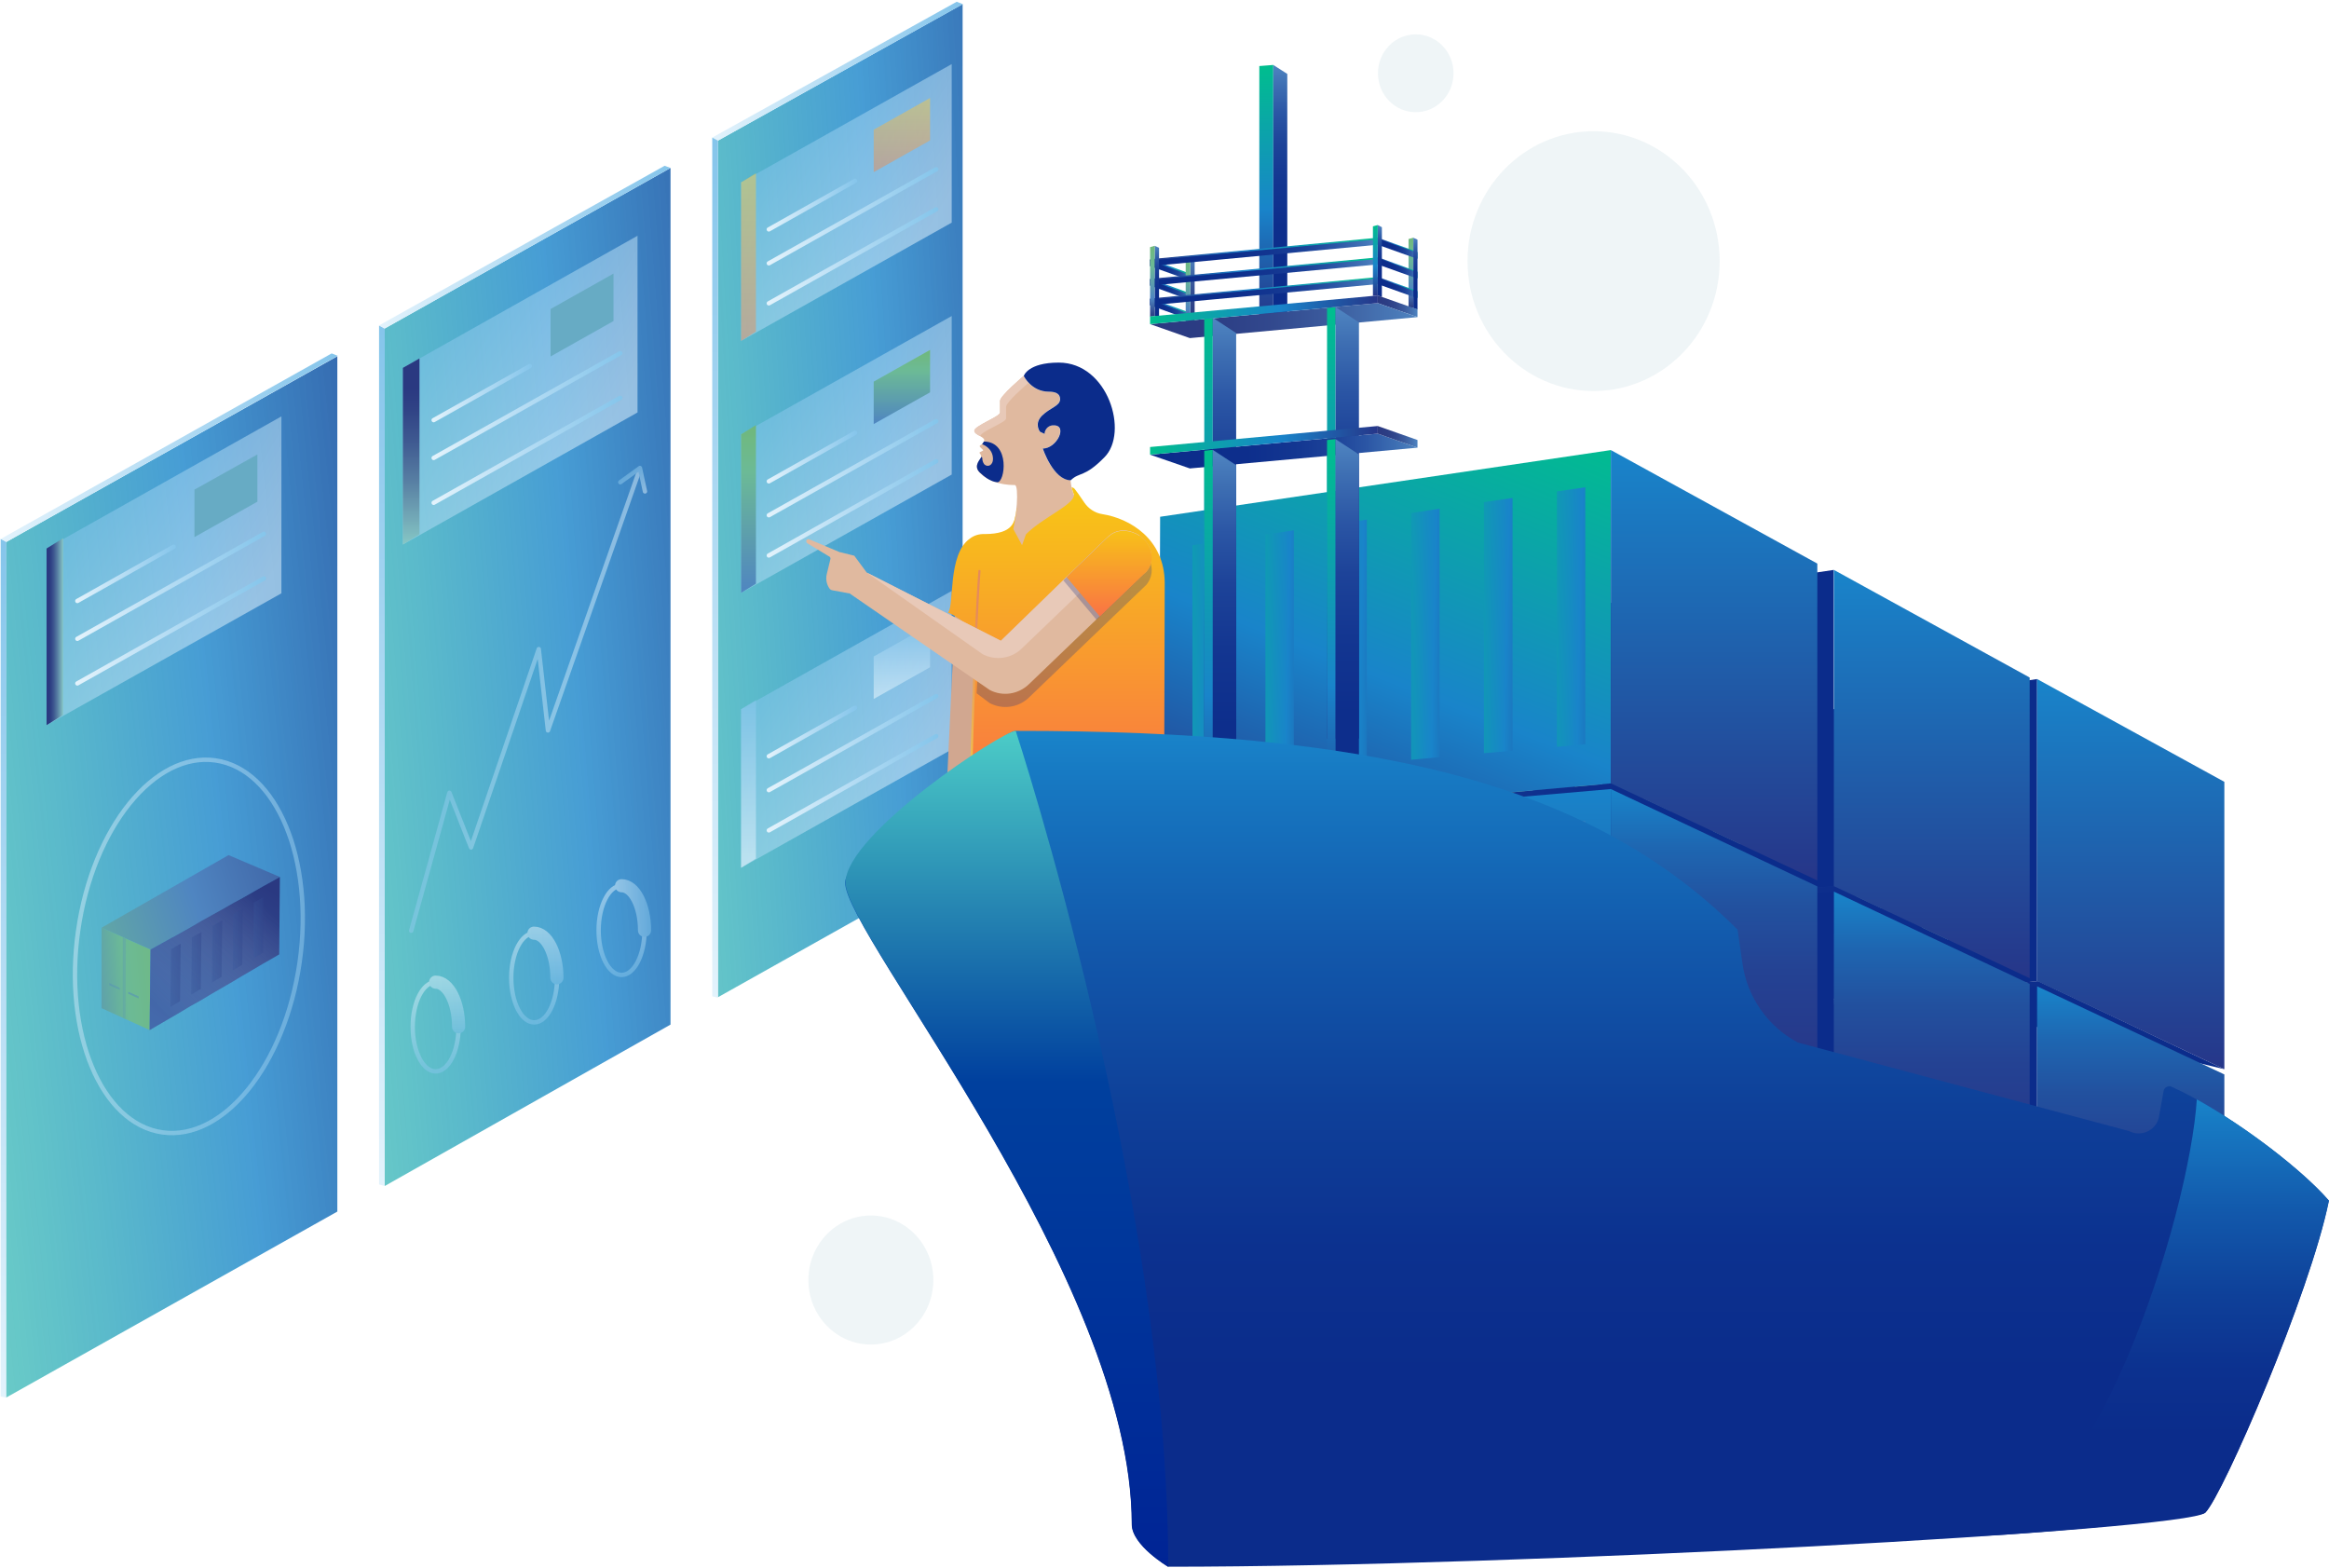 <svg width="814px" height="548px" viewBox="0 0 814 548" version="1.1" xmlns="http://www.w3.org/2000/svg" xmlns:xlink="http://www.w3.org/1999/xlink">
    <!-- Generator: Sketch 52.5 (67469) - http://www.bohemiancoding.com/sketch -->
    <title>HERO ILLUSTRATION-07</title>
    <desc>Created with Sketch.</desc>
    <defs>
        <linearGradient x1="100.007%" y1="50.074%" x2="0.011%" y2="50.074%" id="linearGradient-1">
            <stop stop-color="#0B2C8B" offset="0%"></stop>
            <stop stop-color="#0D2E8C" offset="36%"></stop>
            <stop stop-color="#133691" offset="54%"></stop>
            <stop stop-color="#1D4399" offset="69%"></stop>
            <stop stop-color="#2B56A5" offset="81%"></stop>
            <stop stop-color="#3E6FB3" offset="92%"></stop>
            <stop stop-color="#4F85C1" offset="100%"></stop>
        </linearGradient>
        <linearGradient x1="100.027%" y1="49.993%" x2="-0.021%" y2="49.993%" id="linearGradient-2">
            <stop stop-color="#0B2C8B" offset="0%"></stop>
            <stop stop-color="#0D2E8C" offset="36%"></stop>
            <stop stop-color="#133691" offset="54%"></stop>
            <stop stop-color="#1D4399" offset="69%"></stop>
            <stop stop-color="#2B56A5" offset="81%"></stop>
            <stop stop-color="#3E6FB3" offset="92%"></stop>
            <stop stop-color="#4F85C1" offset="100%"></stop>
        </linearGradient>
        <linearGradient x1="238.115%" y1="89.252%" x2="-135.857%" y2="11.241%" id="linearGradient-3">
            <stop stop-color="#2A3981" offset="0%"></stop>
            <stop stop-color="#4F85C1" offset="26%"></stop>
            <stop stop-color="#6CBA96" offset="72%"></stop>
            <stop stop-color="#70B87B" offset="100%"></stop>
        </linearGradient>
        <linearGradient x1="242.936%" y1="89.226%" x2="-140.705%" y2="11.207%" id="linearGradient-4">
            <stop stop-color="#2A3981" offset="0%"></stop>
            <stop stop-color="#4F85C1" offset="26%"></stop>
            <stop stop-color="#6CBA96" offset="72%"></stop>
            <stop stop-color="#70B87B" offset="100%"></stop>
        </linearGradient>
        <linearGradient x1="246.564%" y1="89.207%" x2="-143.571%" y2="11.257%" id="linearGradient-5">
            <stop stop-color="#2A3981" offset="0%"></stop>
            <stop stop-color="#4F85C1" offset="26%"></stop>
            <stop stop-color="#6CBA96" offset="72%"></stop>
            <stop stop-color="#70B87B" offset="100%"></stop>
        </linearGradient>
        <linearGradient x1="249.36%" y1="89.192%" x2="-147.337%" y2="11.305%" id="linearGradient-6">
            <stop stop-color="#2A3981" offset="0%"></stop>
            <stop stop-color="#4F85C1" offset="26%"></stop>
            <stop stop-color="#6CBA96" offset="72%"></stop>
            <stop stop-color="#70B87B" offset="100%"></stop>
        </linearGradient>
        <linearGradient x1="253.079%" y1="89.184%" x2="-150.171%" y2="11.35%" id="linearGradient-7">
            <stop stop-color="#2A3981" offset="0%"></stop>
            <stop stop-color="#4F85C1" offset="26%"></stop>
            <stop stop-color="#6CBA96" offset="72%"></stop>
            <stop stop-color="#70B87B" offset="100%"></stop>
        </linearGradient>
        <linearGradient x1="255.859%" y1="89.156%" x2="-153.883%" y2="11.313%" id="linearGradient-8">
            <stop stop-color="#2A3981" offset="0%"></stop>
            <stop stop-color="#4F85C1" offset="26%"></stop>
            <stop stop-color="#6CBA96" offset="72%"></stop>
            <stop stop-color="#70B87B" offset="100%"></stop>
        </linearGradient>
        <linearGradient x1="50.047%" y1="100.022%" x2="50.047%" y2="0%" id="linearGradient-9">
            <stop stop-color="#263689" offset="0%"></stop>
            <stop stop-color="#1984CA" offset="100%"></stop>
        </linearGradient>
        <linearGradient x1="100.008%" y1="50.096%" x2="0.004%" y2="50.096%" id="linearGradient-10">
            <stop stop-color="#2A3981" offset="0%"></stop>
            <stop stop-color="#4F85C1" offset="100%"></stop>
        </linearGradient>
        <linearGradient x1="100.027%" y1="50.024%" x2="-0.011%" y2="50.024%" id="linearGradient-11">
            <stop stop-color="#0B2C8B" offset="0%"></stop>
            <stop stop-color="#0D2E8C" offset="36%"></stop>
            <stop stop-color="#133691" offset="54%"></stop>
            <stop stop-color="#1D4399" offset="69%"></stop>
            <stop stop-color="#2B56A5" offset="81%"></stop>
            <stop stop-color="#3E6FB3" offset="92%"></stop>
            <stop stop-color="#4F85C1" offset="100%"></stop>
        </linearGradient>
        <linearGradient x1="312.416%" y1="35.665%" x2="-209.89%" y2="64.858%" id="linearGradient-12">
            <stop stop-color="#2A3981" offset="0%"></stop>
            <stop stop-color="#4F85C1" offset="43%"></stop>
            <stop stop-color="#6CBA96" offset="100%"></stop>
        </linearGradient>
        <linearGradient x1="309.152%" y1="35.61%" x2="-205.656%" y2="64.912%" id="linearGradient-13">
            <stop stop-color="#2A3981" offset="0%"></stop>
            <stop stop-color="#4F85C1" offset="43%"></stop>
            <stop stop-color="#6CBA96" offset="100%"></stop>
        </linearGradient>
        <linearGradient x1="304.672%" y1="35.591%" x2="-202.062%" y2="64.942%" id="linearGradient-14">
            <stop stop-color="#2A3981" offset="0%"></stop>
            <stop stop-color="#4F85C1" offset="43%"></stop>
            <stop stop-color="#6CBA96" offset="100%"></stop>
        </linearGradient>
        <linearGradient x1="301.231%" y1="35.559%" x2="-197.578%" y2="64.987%" id="linearGradient-15">
            <stop stop-color="#2A3981" offset="0%"></stop>
            <stop stop-color="#4F85C1" offset="43%"></stop>
            <stop stop-color="#6CBA96" offset="100%"></stop>
        </linearGradient>
        <linearGradient x1="296.317%" y1="35.462%" x2="-193.831%" y2="65.014%" id="linearGradient-16">
            <stop stop-color="#2A3981" offset="0%"></stop>
            <stop stop-color="#4F85C1" offset="43%"></stop>
            <stop stop-color="#6CBA96" offset="100%"></stop>
        </linearGradient>
        <linearGradient x1="290.858%" y1="35.456%" x2="-187.98%" y2="65.07%" id="linearGradient-17">
            <stop stop-color="#2A3981" offset="0%"></stop>
            <stop stop-color="#4F85C1" offset="43%"></stop>
            <stop stop-color="#6CBA96" offset="100%"></stop>
        </linearGradient>
        <linearGradient x1="50.047%" y1="99.79%" x2="50.047%" y2="0.314%" id="linearGradient-18">
            <stop stop-color="#263689" offset="0%"></stop>
            <stop stop-color="#26398B" offset="30.22%"></stop>
            <stop stop-color="#244293" offset="50.72%"></stop>
            <stop stop-color="#22519F" offset="68.34%"></stop>
            <stop stop-color="#1E66B1" offset="84.23%"></stop>
            <stop stop-color="#1982C8" offset="99%"></stop>
            <stop stop-color="#1984CA" offset="100%"></stop>
        </linearGradient>
        <linearGradient x1="100.018%" y1="49.964%" x2="0%" y2="49.964%" id="linearGradient-19">
            <stop stop-color="#0B2C8B" offset="0%"></stop>
            <stop stop-color="#0D2E8C" offset="36%"></stop>
            <stop stop-color="#133691" offset="54%"></stop>
            <stop stop-color="#1D4399" offset="69%"></stop>
            <stop stop-color="#2B56A5" offset="81%"></stop>
            <stop stop-color="#3E6FB3" offset="92%"></stop>
            <stop stop-color="#4F85C1" offset="100%"></stop>
        </linearGradient>
        <linearGradient x1="100.005%" y1="49.991%" x2="-5.09683995e-05%" y2="49.991%" id="linearGradient-20">
            <stop stop-color="#0B2C8B" offset="0%"></stop>
            <stop stop-color="#0D2E8C" offset="36%"></stop>
            <stop stop-color="#133691" offset="54%"></stop>
            <stop stop-color="#1D4399" offset="69%"></stop>
            <stop stop-color="#2B56A5" offset="81%"></stop>
            <stop stop-color="#3E6FB3" offset="92%"></stop>
            <stop stop-color="#4F85C1" offset="100%"></stop>
        </linearGradient>
        <linearGradient x1="238.986%" y1="89.289%" x2="-136.518%" y2="11.202%" id="linearGradient-21">
            <stop stop-color="#2A3981" offset="0%"></stop>
            <stop stop-color="#4F85C1" offset="26%"></stop>
            <stop stop-color="#6CBA96" offset="72%"></stop>
            <stop stop-color="#70B87B" offset="100%"></stop>
        </linearGradient>
        <linearGradient x1="242.681%" y1="89.247%" x2="-139.406%" y2="11.245%" id="linearGradient-22">
            <stop stop-color="#2A3981" offset="0%"></stop>
            <stop stop-color="#4F85C1" offset="26%"></stop>
            <stop stop-color="#6CBA96" offset="72%"></stop>
            <stop stop-color="#70B87B" offset="100%"></stop>
        </linearGradient>
        <linearGradient x1="245.52%" y1="89.203%" x2="-143.052%" y2="11.28%" id="linearGradient-23">
            <stop stop-color="#2A3981" offset="0%"></stop>
            <stop stop-color="#4F85C1" offset="26%"></stop>
            <stop stop-color="#6CBA96" offset="72%"></stop>
            <stop stop-color="#70B87B" offset="100%"></stop>
        </linearGradient>
        <linearGradient x1="249.175%" y1="89.168%" x2="-145.9%" y2="11.325%" id="linearGradient-24">
            <stop stop-color="#2A3981" offset="0%"></stop>
            <stop stop-color="#4F85C1" offset="26%"></stop>
            <stop stop-color="#6CBA96" offset="72%"></stop>
            <stop stop-color="#70B87B" offset="100%"></stop>
        </linearGradient>
        <linearGradient x1="252.018%" y1="89.207%" x2="-149.549%" y2="11.287%" id="linearGradient-25">
            <stop stop-color="#2A3981" offset="0%"></stop>
            <stop stop-color="#4F85C1" offset="26%"></stop>
            <stop stop-color="#6CBA96" offset="72%"></stop>
            <stop stop-color="#70B87B" offset="100%"></stop>
        </linearGradient>
        <linearGradient x1="255.712%" y1="89.169%" x2="-152.438%" y2="11.326%" id="linearGradient-26">
            <stop stop-color="#2A3981" offset="0%"></stop>
            <stop stop-color="#4F85C1" offset="26%"></stop>
            <stop stop-color="#6CBA96" offset="72%"></stop>
            <stop stop-color="#70B87B" offset="100%"></stop>
        </linearGradient>
        <linearGradient x1="49.978%" y1="100.016%" x2="49.978%" y2="0%" id="linearGradient-27">
            <stop stop-color="#263689" offset="0%"></stop>
            <stop stop-color="#1984CA" offset="100%"></stop>
        </linearGradient>
        <linearGradient x1="100.018%" y1="49.879%" x2="-0.011%" y2="49.879%" id="linearGradient-28">
            <stop stop-color="#2A3981" offset="0%"></stop>
            <stop stop-color="#4F85C1" offset="100%"></stop>
        </linearGradient>
        <linearGradient x1="100.005%" y1="50%" x2="0.015%" y2="50%" id="linearGradient-29">
            <stop stop-color="#0B2C8B" offset="0%"></stop>
            <stop stop-color="#0D2E8C" offset="36%"></stop>
            <stop stop-color="#133691" offset="54%"></stop>
            <stop stop-color="#1D4399" offset="69%"></stop>
            <stop stop-color="#2B56A5" offset="81%"></stop>
            <stop stop-color="#3E6FB3" offset="92%"></stop>
            <stop stop-color="#4F85C1" offset="100%"></stop>
        </linearGradient>
        <linearGradient x1="311.981%" y1="35.639%" x2="-208.148%" y2="64.837%" id="linearGradient-30">
            <stop stop-color="#2A3981" offset="0%"></stop>
            <stop stop-color="#4F85C1" offset="43%"></stop>
            <stop stop-color="#6CBA96" offset="100%"></stop>
        </linearGradient>
        <linearGradient x1="307.838%" y1="35.615%" x2="-204.811%" y2="64.885%" id="linearGradient-31">
            <stop stop-color="#2A3981" offset="0%"></stop>
            <stop stop-color="#4F85C1" offset="43%"></stop>
            <stop stop-color="#6CBA96" offset="100%"></stop>
        </linearGradient>
        <linearGradient x1="304.251%" y1="35.593%" x2="-200.382%" y2="64.964%" id="linearGradient-32">
            <stop stop-color="#2A3981" offset="0%"></stop>
            <stop stop-color="#4F85C1" offset="43%"></stop>
            <stop stop-color="#6CBA96" offset="100%"></stop>
        </linearGradient>
        <linearGradient x1="299.975%" y1="35.584%" x2="-196.808%" y2="65.026%" id="linearGradient-33">
            <stop stop-color="#2A3981" offset="0%"></stop>
            <stop stop-color="#4F85C1" offset="43%"></stop>
            <stop stop-color="#6CBA96" offset="100%"></stop>
        </linearGradient>
        <linearGradient x1="295.823%" y1="35.476%" x2="-192.302%" y2="65.023%" id="linearGradient-34">
            <stop stop-color="#2A3981" offset="0%"></stop>
            <stop stop-color="#4F85C1" offset="43%"></stop>
            <stop stop-color="#6CBA96" offset="100%"></stop>
        </linearGradient>
        <linearGradient x1="291.981%" y1="35.483%" x2="-188.955%" y2="65.091%" id="linearGradient-35">
            <stop stop-color="#2A3981" offset="0%"></stop>
            <stop stop-color="#4F85C1" offset="43%"></stop>
            <stop stop-color="#6CBA96" offset="100%"></stop>
        </linearGradient>
        <linearGradient x1="49.978%" y1="99.743%" x2="49.978%" y2="0.269%" id="linearGradient-36">
            <stop stop-color="#263689" offset="0%"></stop>
            <stop stop-color="#26398B" offset="30.22%"></stop>
            <stop stop-color="#244293" offset="50.72%"></stop>
            <stop stop-color="#22519F" offset="68.34%"></stop>
            <stop stop-color="#1E66B1" offset="84.23%"></stop>
            <stop stop-color="#1982C8" offset="99%"></stop>
            <stop stop-color="#1984CA" offset="100%"></stop>
        </linearGradient>
        <linearGradient x1="99.99%" y1="49.944%" x2="-0.01%" y2="49.944%" id="linearGradient-37">
            <stop stop-color="#0B2C8B" offset="0%"></stop>
            <stop stop-color="#0D2E8C" offset="36%"></stop>
            <stop stop-color="#133691" offset="54%"></stop>
            <stop stop-color="#1D4399" offset="69%"></stop>
            <stop stop-color="#2B56A5" offset="81%"></stop>
            <stop stop-color="#3E6FB3" offset="92%"></stop>
            <stop stop-color="#4F85C1" offset="100%"></stop>
        </linearGradient>
        <linearGradient x1="20.974%" y1="114.67%" x2="81.734%" y2="-12.753%" id="linearGradient-38">
            <stop stop-color="#263689" offset="0%"></stop>
            <stop stop-color="#1984CA" offset="43%"></stop>
            <stop stop-color="#00BE8E" offset="100%"></stop>
        </linearGradient>
        <linearGradient x1="240.225%" y1="89.297%" x2="-137.275%" y2="11.243%" id="linearGradient-39">
            <stop stop-color="#263689" offset="0%"></stop>
            <stop stop-color="#1984CA" offset="43%"></stop>
            <stop stop-color="#00BE8E" offset="100%"></stop>
        </linearGradient>
        <linearGradient x1="243.172%" y1="89.296%" x2="-140.914%" y2="11.243%" id="linearGradient-40">
            <stop stop-color="#263689" offset="0%"></stop>
            <stop stop-color="#1984CA" offset="43%"></stop>
            <stop stop-color="#00BE8E" offset="100%"></stop>
        </linearGradient>
        <linearGradient x1="244.994%" y1="89.209%" x2="-142.602%" y2="11.232%" id="linearGradient-41">
            <stop stop-color="#263689" offset="0%"></stop>
            <stop stop-color="#1984CA" offset="43%"></stop>
            <stop stop-color="#00BE8E" offset="100%"></stop>
        </linearGradient>
        <linearGradient x1="249.798%" y1="89.215%" x2="-147.345%" y2="11.316%" id="linearGradient-42">
            <stop stop-color="#263689" offset="0%"></stop>
            <stop stop-color="#1984CA" offset="43%"></stop>
            <stop stop-color="#00BE8E" offset="100%"></stop>
        </linearGradient>
        <linearGradient x1="251.58%" y1="89.207%" x2="-149.002%" y2="11.32%" id="linearGradient-43">
            <stop stop-color="#263689" offset="0%"></stop>
            <stop stop-color="#1984CA" offset="43%"></stop>
            <stop stop-color="#00BE8E" offset="100%"></stop>
        </linearGradient>
        <linearGradient x1="256.475%" y1="89.131%" x2="-153.789%" y2="11.307%" id="linearGradient-44">
            <stop stop-color="#263689" offset="0%"></stop>
            <stop stop-color="#1984CA" offset="43%"></stop>
            <stop stop-color="#00BE8E" offset="100%"></stop>
        </linearGradient>
        <linearGradient x1="49.984%" y1="99.776%" x2="49.984%" y2="0.3%" id="linearGradient-45">
            <stop stop-color="#263689" offset="0%"></stop>
            <stop stop-color="#1984CA" offset="100%"></stop>
        </linearGradient>
        <linearGradient x1="99.99%" y1="50.029%" x2="-0.007%" y2="50.029%" id="linearGradient-46">
            <stop stop-color="#2A3981" offset="0%"></stop>
            <stop stop-color="#4F85C1" offset="100%"></stop>
        </linearGradient>
        <linearGradient x1="49.993%" y1="100.012%" x2="49.993%" y2="0.006%" id="linearGradient-47">
            <stop stop-color="#263689" offset="0%"></stop>
            <stop stop-color="#1984CA" offset="100%"></stop>
        </linearGradient>
        <linearGradient x1="313.104%" y1="35.646%" x2="-209.819%" y2="64.872%" id="linearGradient-48">
            <stop stop-color="#2A3981" offset="0%"></stop>
            <stop stop-color="#4F85C1" offset="43%"></stop>
            <stop stop-color="#6CBA96" offset="100%"></stop>
        </linearGradient>
        <linearGradient x1="307.255%" y1="35.652%" x2="-204.147%" y2="64.935%" id="linearGradient-49">
            <stop stop-color="#2A3981" offset="0%"></stop>
            <stop stop-color="#4F85C1" offset="43%"></stop>
            <stop stop-color="#6CBA96" offset="100%"></stop>
        </linearGradient>
        <linearGradient x1="305.144%" y1="35.584%" x2="-202.089%" y2="64.96%" id="linearGradient-50">
            <stop stop-color="#2A3981" offset="0%"></stop>
            <stop stop-color="#4F85C1" offset="43%"></stop>
            <stop stop-color="#6CBA96" offset="100%"></stop>
        </linearGradient>
        <linearGradient x1="299.276%" y1="35.559%" x2="-196.224%" y2="65.013%" id="linearGradient-51">
            <stop stop-color="#2A3981" offset="0%"></stop>
            <stop stop-color="#4F85C1" offset="43%"></stop>
            <stop stop-color="#6CBA96" offset="100%"></stop>
        </linearGradient>
        <linearGradient x1="296.576%" y1="35.466%" x2="-194.053%" y2="64.989%" id="linearGradient-52">
            <stop stop-color="#2A3981" offset="0%"></stop>
            <stop stop-color="#4F85C1" offset="43%"></stop>
            <stop stop-color="#6CBA96" offset="100%"></stop>
        </linearGradient>
        <linearGradient x1="293.489%" y1="35.489%" x2="-189.973%" y2="65.094%" id="linearGradient-53">
            <stop stop-color="#2A3981" offset="0%"></stop>
            <stop stop-color="#4F85C1" offset="43%"></stop>
            <stop stop-color="#6CBA96" offset="100%"></stop>
        </linearGradient>
        <linearGradient x1="49.984%" y1="99.774%" x2="49.984%" y2="0.297%" id="linearGradient-54">
            <stop stop-color="#263689" offset="0%"></stop>
            <stop stop-color="#26398B" offset="30.22%"></stop>
            <stop stop-color="#244293" offset="50.72%"></stop>
            <stop stop-color="#22519F" offset="68.34%"></stop>
            <stop stop-color="#1E66B1" offset="84.23%"></stop>
            <stop stop-color="#1982C8" offset="99%"></stop>
            <stop stop-color="#1984CA" offset="100%"></stop>
        </linearGradient>
        <linearGradient x1="-0.11%" y1="50.266%" x2="100.165%" y2="50.266%" id="linearGradient-55">
            <stop stop-color="#0B2C8B" offset="0%"></stop>
            <stop stop-color="#0D2E8C" offset="36%"></stop>
            <stop stop-color="#133691" offset="54%"></stop>
            <stop stop-color="#1D4399" offset="69%"></stop>
            <stop stop-color="#2B56A5" offset="81%"></stop>
            <stop stop-color="#3E6FB3" offset="92%"></stop>
            <stop stop-color="#4F85C1" offset="100%"></stop>
        </linearGradient>
        <linearGradient x1="-0.11%" y1="49.84%" x2="100.165%" y2="49.84%" id="linearGradient-56">
            <stop stop-color="#0B2C8B" offset="0%"></stop>
            <stop stop-color="#0D2E8C" offset="36%"></stop>
            <stop stop-color="#133691" offset="54%"></stop>
            <stop stop-color="#1D4399" offset="69%"></stop>
            <stop stop-color="#2B56A5" offset="81%"></stop>
            <stop stop-color="#3E6FB3" offset="92%"></stop>
            <stop stop-color="#4F85C1" offset="100%"></stop>
        </linearGradient>
        <linearGradient x1="-0.11%" y1="50.053%" x2="100.165%" y2="50.053%" id="linearGradient-57">
            <stop stop-color="#0B2C8B" offset="0%"></stop>
            <stop stop-color="#0D2E8C" offset="36%"></stop>
            <stop stop-color="#133691" offset="54%"></stop>
            <stop stop-color="#1D4399" offset="69%"></stop>
            <stop stop-color="#2B56A5" offset="81%"></stop>
            <stop stop-color="#3E6FB3" offset="92%"></stop>
            <stop stop-color="#4F85C1" offset="100%"></stop>
        </linearGradient>
        <linearGradient x1="-0.055%" y1="50.282%" x2="100.22%" y2="50.282%" id="linearGradient-58">
            <stop stop-color="#263689" offset="0%"></stop>
            <stop stop-color="#1984CA" offset="43%"></stop>
            <stop stop-color="#00BE8E" offset="100%"></stop>
        </linearGradient>
        <linearGradient x1="-0.055%" y1="49.861%" x2="100.22%" y2="49.861%" id="linearGradient-59">
            <stop stop-color="#263689" offset="0%"></stop>
            <stop stop-color="#1984CA" offset="43%"></stop>
            <stop stop-color="#00BE8E" offset="100%"></stop>
        </linearGradient>
        <linearGradient x1="-0.055%" y1="50.139%" x2="100.22%" y2="50.139%" id="linearGradient-60">
            <stop stop-color="#263689" offset="0%"></stop>
            <stop stop-color="#1984CA" offset="43%"></stop>
            <stop stop-color="#00BE8E" offset="100%"></stop>
        </linearGradient>
        <linearGradient x1="50.078%" y1="99.983%" x2="50.078%" y2="-0.017%" id="linearGradient-61">
            <stop stop-color="#263689" offset="0%"></stop>
            <stop stop-color="#1984CA" offset="43%"></stop>
            <stop stop-color="#00BE8E" offset="100%"></stop>
        </linearGradient>
        <linearGradient x1="50.234%" y1="99.983%" x2="50.234%" y2="-0.017%" id="linearGradient-62">
            <stop stop-color="#0B2C8B" offset="0%"></stop>
            <stop stop-color="#0D2E8C" offset="36%"></stop>
            <stop stop-color="#133691" offset="54%"></stop>
            <stop stop-color="#1D4399" offset="69%"></stop>
            <stop stop-color="#2B56A5" offset="81%"></stop>
            <stop stop-color="#3E6FB3" offset="92%"></stop>
            <stop stop-color="#4F85C1" offset="100%"></stop>
        </linearGradient>
        <linearGradient x1="50.227%" y1="99.877%" x2="50.227%" y2="-0.123%" id="linearGradient-63">
            <stop stop-color="#2A3981" offset="0%"></stop>
            <stop stop-color="#4F85C1" offset="26%"></stop>
            <stop stop-color="#6CBA96" offset="72%"></stop>
            <stop stop-color="#70B87B" offset="100%"></stop>
        </linearGradient>
        <linearGradient x1="50.75%" y1="99.909%" x2="50.75%" y2="0.122%" id="linearGradient-64">
            <stop stop-color="#2A3981" offset="0%"></stop>
            <stop stop-color="#2C3D84" offset="23%"></stop>
            <stop stop-color="#32498E" offset="46%"></stop>
            <stop stop-color="#3C5D9F" offset="69%"></stop>
            <stop stop-color="#4979B7" offset="92%"></stop>
            <stop stop-color="#4F85C1" offset="100%"></stop>
        </linearGradient>
        <linearGradient x1="50.238%" y1="100.123%" x2="50.238%" y2="0.123%" id="linearGradient-65">
            <stop stop-color="#2A3981" offset="0%"></stop>
            <stop stop-color="#4F85C1" offset="26%"></stop>
            <stop stop-color="#6CBA96" offset="72%"></stop>
            <stop stop-color="#70B87B" offset="100%"></stop>
        </linearGradient>
        <linearGradient x1="0%" y1="49.787%" x2="100.275%" y2="49.787%" id="linearGradient-66">
            <stop stop-color="#263689" offset="0%"></stop>
            <stop stop-color="#1984CA" offset="43%"></stop>
            <stop stop-color="#00BE8E" offset="100%"></stop>
        </linearGradient>
        <linearGradient x1="0%" y1="49.734%" x2="100.275%" y2="49.734%" id="linearGradient-67">
            <stop stop-color="#263689" offset="0%"></stop>
            <stop stop-color="#1984CA" offset="43%"></stop>
            <stop stop-color="#00BE8E" offset="100%"></stop>
        </linearGradient>
        <linearGradient x1="0%" y1="50%" x2="100.275%" y2="50%" id="linearGradient-68">
            <stop stop-color="#263689" offset="0%"></stop>
            <stop stop-color="#1984CA" offset="43%"></stop>
            <stop stop-color="#00BE8E" offset="100%"></stop>
        </linearGradient>
        <linearGradient x1="-0.019%" y1="49.683%" x2="100%" y2="49.683%" id="linearGradient-69">
            <stop stop-color="#0B2C8B" offset="0%"></stop>
            <stop stop-color="#0D2E8C" offset="36%"></stop>
            <stop stop-color="#133691" offset="54%"></stop>
            <stop stop-color="#1D4399" offset="69%"></stop>
            <stop stop-color="#2B56A5" offset="81%"></stop>
            <stop stop-color="#3E6FB3" offset="92%"></stop>
            <stop stop-color="#4F85C1" offset="100%"></stop>
        </linearGradient>
        <linearGradient x1="-0.019%" y1="50.357%" x2="100%" y2="50.357%" id="linearGradient-70">
            <stop stop-color="#0B2C8B" offset="0%"></stop>
            <stop stop-color="#0D2E8C" offset="36%"></stop>
            <stop stop-color="#133691" offset="54%"></stop>
            <stop stop-color="#1D4399" offset="69%"></stop>
            <stop stop-color="#2B56A5" offset="81%"></stop>
            <stop stop-color="#3E6FB3" offset="92%"></stop>
            <stop stop-color="#4F85C1" offset="100%"></stop>
        </linearGradient>
        <linearGradient x1="-0.019%" y1="50.198%" x2="100%" y2="50.198%" id="linearGradient-71">
            <stop stop-color="#0B2C8B" offset="0%"></stop>
            <stop stop-color="#0D2E8C" offset="36%"></stop>
            <stop stop-color="#133691" offset="54%"></stop>
            <stop stop-color="#1D4399" offset="69%"></stop>
            <stop stop-color="#2B56A5" offset="81%"></stop>
            <stop stop-color="#3E6FB3" offset="92%"></stop>
            <stop stop-color="#4F85C1" offset="100%"></stop>
        </linearGradient>
        <linearGradient x1="0%" y1="50.054%" x2="100.275%" y2="50.054%" id="linearGradient-72">
            <stop stop-color="#0B2C8B" offset="0%"></stop>
            <stop stop-color="#0D2E8C" offset="36%"></stop>
            <stop stop-color="#133691" offset="54%"></stop>
            <stop stop-color="#1D4399" offset="69%"></stop>
            <stop stop-color="#2B56A5" offset="81%"></stop>
            <stop stop-color="#3E6FB3" offset="92%"></stop>
            <stop stop-color="#4F85C1" offset="100%"></stop>
        </linearGradient>
        <linearGradient x1="0%" y1="50.372%" x2="100.275%" y2="50.372%" id="linearGradient-73">
            <stop stop-color="#0B2C8B" offset="0%"></stop>
            <stop stop-color="#0D2E8C" offset="36%"></stop>
            <stop stop-color="#133691" offset="54%"></stop>
            <stop stop-color="#1D4399" offset="69%"></stop>
            <stop stop-color="#2B56A5" offset="81%"></stop>
            <stop stop-color="#3E6FB3" offset="92%"></stop>
            <stop stop-color="#4F85C1" offset="100%"></stop>
        </linearGradient>
        <linearGradient x1="0%" y1="50.16%" x2="100.275%" y2="50.16%" id="linearGradient-74">
            <stop stop-color="#0B2C8B" offset="0%"></stop>
            <stop stop-color="#0D2E8C" offset="36%"></stop>
            <stop stop-color="#133691" offset="54%"></stop>
            <stop stop-color="#1D4399" offset="69%"></stop>
            <stop stop-color="#2B56A5" offset="81%"></stop>
            <stop stop-color="#3E6FB3" offset="92%"></stop>
            <stop stop-color="#4F85C1" offset="100%"></stop>
        </linearGradient>
        <linearGradient x1="0.01%" y1="50.433%" x2="100.029%" y2="50.433%" id="linearGradient-75">
            <stop stop-color="#263689" offset="0%"></stop>
            <stop stop-color="#1984CA" offset="43%"></stop>
            <stop stop-color="#00BE8E" offset="100%"></stop>
        </linearGradient>
        <linearGradient x1="0.01%" y1="50.24%" x2="100.029%" y2="50.24%" id="linearGradient-76">
            <stop stop-color="#263689" offset="0%"></stop>
            <stop stop-color="#1984CA" offset="43%"></stop>
            <stop stop-color="#00BE8E" offset="100%"></stop>
        </linearGradient>
        <linearGradient x1="0.01%" y1="50.048%" x2="100.029%" y2="50.048%" id="linearGradient-77">
            <stop stop-color="#263689" offset="0%"></stop>
            <stop stop-color="#1984CA" offset="43%"></stop>
            <stop stop-color="#00BE8E" offset="100%"></stop>
        </linearGradient>
        <linearGradient x1="51.316%" y1="99.878%" x2="51.316%" y2="0.061%" id="linearGradient-78">
            <stop stop-color="#0B2C8B" offset="0%"></stop>
            <stop stop-color="#0D2E8C" offset="36%"></stop>
            <stop stop-color="#133691" offset="54%"></stop>
            <stop stop-color="#1D4399" offset="69%"></stop>
            <stop stop-color="#2B56A5" offset="81%"></stop>
            <stop stop-color="#3E6FB3" offset="92%"></stop>
            <stop stop-color="#4F85C1" offset="100%"></stop>
        </linearGradient>
        <linearGradient x1="50.682%" y1="100.062%" x2="50.682%" y2="0.062%" id="linearGradient-79">
            <stop stop-color="#263689" offset="0%"></stop>
            <stop stop-color="#1984CA" offset="43%"></stop>
            <stop stop-color="#00BE8E" offset="100%"></stop>
        </linearGradient>
        <linearGradient x1="0%" y1="50.051%" x2="100.275%" y2="50.051%" id="linearGradient-80">
            <stop stop-color="#2A3981" offset="0%"></stop>
            <stop stop-color="#2C3D84" offset="23%"></stop>
            <stop stop-color="#32498E" offset="46%"></stop>
            <stop stop-color="#3C5D9F" offset="69%"></stop>
            <stop stop-color="#4979B7" offset="92%"></stop>
            <stop stop-color="#4F85C1" offset="100%"></stop>
        </linearGradient>
        <linearGradient x1="-0.016%" y1="49.844%" x2="100.041%" y2="49.844%" id="linearGradient-81">
            <stop stop-color="#2A3981" offset="0%"></stop>
            <stop stop-color="#2C3D84" offset="23%"></stop>
            <stop stop-color="#32498E" offset="46%"></stop>
            <stop stop-color="#3C5D9F" offset="69%"></stop>
            <stop stop-color="#4979B7" offset="92%"></stop>
            <stop stop-color="#4F85C1" offset="100%"></stop>
        </linearGradient>
        <linearGradient x1="49.359%" y1="99.985%" x2="49.359%" y2="0.005%" id="linearGradient-82">
            <stop stop-color="#263689" offset="0%"></stop>
            <stop stop-color="#1984CA" offset="43%"></stop>
            <stop stop-color="#00BE8E" offset="100%"></stop>
        </linearGradient>
        <linearGradient x1="49.673%" y1="99.985%" x2="49.673%" y2="0.005%" id="linearGradient-83">
            <stop stop-color="#0B2C8B" offset="0%"></stop>
            <stop stop-color="#0D2E8C" offset="36%"></stop>
            <stop stop-color="#133691" offset="54%"></stop>
            <stop stop-color="#1D4399" offset="69%"></stop>
            <stop stop-color="#2B56A5" offset="81%"></stop>
            <stop stop-color="#3E6FB3" offset="92%"></stop>
            <stop stop-color="#4F85C1" offset="100%"></stop>
        </linearGradient>
        <linearGradient x1="50%" y1="99.99%" x2="50%" y2="0.005%" id="linearGradient-84">
            <stop stop-color="#263689" offset="0%"></stop>
            <stop stop-color="#1984CA" offset="43%"></stop>
            <stop stop-color="#00BE8E" offset="100%"></stop>
        </linearGradient>
        <linearGradient x1="49.907%" y1="99.99%" x2="49.907%" y2="0.005%" id="linearGradient-85">
            <stop stop-color="#0B2C8B" offset="0%"></stop>
            <stop stop-color="#0D2E8C" offset="36%"></stop>
            <stop stop-color="#133691" offset="54%"></stop>
            <stop stop-color="#1D4399" offset="69%"></stop>
            <stop stop-color="#2B56A5" offset="81%"></stop>
            <stop stop-color="#3E6FB3" offset="92%"></stop>
            <stop stop-color="#4F85C1" offset="100%"></stop>
        </linearGradient>
        <linearGradient x1="-0.016%" y1="50.094%" x2="100.041%" y2="50.094%" id="linearGradient-86">
            <stop stop-color="#0B2C8B" offset="0%"></stop>
            <stop stop-color="#0D2E8C" offset="36%"></stop>
            <stop stop-color="#133691" offset="54%"></stop>
            <stop stop-color="#1D4399" offset="69%"></stop>
            <stop stop-color="#2B56A5" offset="81%"></stop>
            <stop stop-color="#3E6FB3" offset="92%"></stop>
            <stop stop-color="#4F85C1" offset="100%"></stop>
        </linearGradient>
        <linearGradient x1="100%" y1="49.962%" x2="-0.019%" y2="49.962%" id="linearGradient-87">
            <stop stop-color="#263689" offset="0%"></stop>
            <stop stop-color="#1984CA" offset="43%"></stop>
            <stop stop-color="#00BE8E" offset="100%"></stop>
        </linearGradient>
        <linearGradient x1="0%" y1="49.899%" x2="100.275%" y2="49.899%" id="linearGradient-88">
            <stop stop-color="#2A3981" offset="0%"></stop>
            <stop stop-color="#2C3D84" offset="23%"></stop>
            <stop stop-color="#32498E" offset="46%"></stop>
            <stop stop-color="#3C5D9F" offset="69%"></stop>
            <stop stop-color="#4979B7" offset="92%"></stop>
            <stop stop-color="#4F85C1" offset="100%"></stop>
        </linearGradient>
        <linearGradient x1="49.359%" y1="99.985%" x2="49.359%" y2="-2.88106532e-14%" id="linearGradient-89">
            <stop stop-color="#263689" offset="0%"></stop>
            <stop stop-color="#1984CA" offset="43%"></stop>
            <stop stop-color="#00BE8E" offset="100%"></stop>
        </linearGradient>
        <linearGradient x1="49.673%" y1="99.985%" x2="49.673%" y2="-2.88106532e-14%" id="linearGradient-90">
            <stop stop-color="#0B2C8B" offset="0%"></stop>
            <stop stop-color="#0D2E8C" offset="36%"></stop>
            <stop stop-color="#133691" offset="54%"></stop>
            <stop stop-color="#1D4399" offset="69%"></stop>
            <stop stop-color="#2B56A5" offset="81%"></stop>
            <stop stop-color="#3E6FB3" offset="92%"></stop>
            <stop stop-color="#4F85C1" offset="100%"></stop>
        </linearGradient>
        <linearGradient x1="50%" y1="99.985%" x2="50%" y2="0.005%" id="linearGradient-91">
            <stop stop-color="#263689" offset="0%"></stop>
            <stop stop-color="#1984CA" offset="43%"></stop>
            <stop stop-color="#00BE8E" offset="100%"></stop>
        </linearGradient>
        <linearGradient x1="49.907%" y1="99.985%" x2="49.907%" y2="0.005%" id="linearGradient-92">
            <stop stop-color="#0B2C8B" offset="0%"></stop>
            <stop stop-color="#0D2E8C" offset="36%"></stop>
            <stop stop-color="#133691" offset="54%"></stop>
            <stop stop-color="#1D4399" offset="69%"></stop>
            <stop stop-color="#2B56A5" offset="81%"></stop>
            <stop stop-color="#3E6FB3" offset="92%"></stop>
            <stop stop-color="#4F85C1" offset="100%"></stop>
        </linearGradient>
        <linearGradient x1="51.25%" y1="100.031%" x2="51.25%" y2="-0.061%" id="linearGradient-93">
            <stop stop-color="#0B2C8B" offset="0%"></stop>
            <stop stop-color="#0D2E8C" offset="36%"></stop>
            <stop stop-color="#133691" offset="54%"></stop>
            <stop stop-color="#1D4399" offset="69%"></stop>
            <stop stop-color="#2B56A5" offset="81%"></stop>
            <stop stop-color="#3E6FB3" offset="92%"></stop>
            <stop stop-color="#4F85C1" offset="100%"></stop>
        </linearGradient>
        <linearGradient x1="50.714%" y1="99.938%" x2="50.714%" y2="-0.062%" id="linearGradient-94">
            <stop stop-color="#2A3981" offset="0%"></stop>
            <stop stop-color="#4F85C1" offset="26%"></stop>
            <stop stop-color="#6CBA96" offset="72%"></stop>
            <stop stop-color="#70B87B" offset="100%"></stop>
        </linearGradient>
        <linearGradient x1="100%" y1="50.076%" x2="-0.019%" y2="50.076%" id="linearGradient-95">
            <stop stop-color="#263689" offset="0%"></stop>
            <stop stop-color="#1984CA" offset="43%"></stop>
            <stop stop-color="#00BE8E" offset="100%"></stop>
        </linearGradient>
        <linearGradient x1="51.053%" y1="100.122%" x2="51.053%" y2="-0.122%" id="linearGradient-96">
            <stop stop-color="#0B2C8B" offset="0%"></stop>
            <stop stop-color="#0D2E8C" offset="36%"></stop>
            <stop stop-color="#133691" offset="54%"></stop>
            <stop stop-color="#1D4399" offset="69%"></stop>
            <stop stop-color="#2B56A5" offset="81%"></stop>
            <stop stop-color="#3E6FB3" offset="92%"></stop>
            <stop stop-color="#4F85C1" offset="100%"></stop>
        </linearGradient>
        <linearGradient x1="51.714%" y1="100.01%" x2="51.714%" y2="-0.005%" id="linearGradient-97">
            <stop stop-color="#E3F3FC" offset="0%"></stop>
            <stop stop-color="#85C5EB" offset="100%"></stop>
        </linearGradient>
        <linearGradient x1="163.91%" y1="17.957%" x2="-64.009%" y2="82.002%" id="linearGradient-98">
            <stop stop-color="#263689" offset="0%"></stop>
            <stop stop-color="#1984CA" stop-opacity="0.8" offset="43%"></stop>
            <stop stop-color="#00BE8E" stop-opacity="0.5" offset="100%"></stop>
        </linearGradient>
        <linearGradient x1="153.569%" y1="17.038%" x2="-53.563%" y2="82.949%" id="linearGradient-99">
            <stop stop-color="#263689" offset="0%"></stop>
            <stop stop-color="#1984CA" stop-opacity="0.8" offset="43%"></stop>
            <stop stop-color="#00BE8E" stop-opacity="0.5" offset="100%"></stop>
        </linearGradient>
        <linearGradient x1="176.275%" y1="18.808%" x2="-76.449%" y2="81.14%" id="linearGradient-100">
            <stop stop-color="#263689" offset="0%"></stop>
            <stop stop-color="#1984CA" stop-opacity="0.8" offset="43%"></stop>
            <stop stop-color="#00BE8E" stop-opacity="0.5" offset="100%"></stop>
        </linearGradient>
        <linearGradient x1="79.786%" y1="72.656%" x2="20.233%" y2="27.358%" id="linearGradient-101">
            <stop stop-color="#E3F3FC" offset="0%"></stop>
            <stop stop-color="#85C5EB" offset="100%"></stop>
        </linearGradient>
        <linearGradient x1="49.539%" y1="0.024%" x2="49.539%" y2="100%" id="linearGradient-102">
            <stop stop-color="#2A3981" offset="16%"></stop>
            <stop stop-color="#304285" offset="27%"></stop>
            <stop stop-color="#3F5A91" offset="45%"></stop>
            <stop stop-color="#5981A4" offset="67%"></stop>
            <stop stop-color="#7BB6BD" offset="92%"></stop>
            <stop stop-color="#87C8C6" offset="100%"></stop>
        </linearGradient>
        <linearGradient x1="-2.318%" y1="50.04%" x2="102.364%" y2="50.04%" id="linearGradient-103">
            <stop stop-color="#E3F3FC" offset="0%"></stop>
            <stop stop-color="#85C5EB" offset="100%"></stop>
        </linearGradient>
        <linearGradient x1="-1.194%" y1="50.042%" x2="101.148%" y2="50.042%" id="linearGradient-104">
            <stop stop-color="#E3F3FC" offset="0%"></stop>
            <stop stop-color="#85C5EB" offset="100%"></stop>
        </linearGradient>
        <linearGradient x1="-1.194%" y1="50%" x2="101.148%" y2="50%" id="linearGradient-105">
            <stop stop-color="#E3F3FC" offset="0%"></stop>
            <stop stop-color="#85C5EB" offset="100%"></stop>
        </linearGradient>
        <linearGradient x1="76.086%" y1="62.928%" x2="23.905%" y2="37.044%" id="linearGradient-106">
            <stop stop-color="#E3F3FC" offset="0%"></stop>
            <stop stop-color="#85C5EB" offset="100%"></stop>
        </linearGradient>
        <linearGradient x1="109.355%" y1="103.524%" x2="28.167%" y2="17.784%" id="linearGradient-107">
            <stop stop-color="#E3F3FC" offset="0%"></stop>
            <stop stop-color="#85C5EB" offset="100%"></stop>
        </linearGradient>
        <linearGradient x1="50.143%" y1="-2.426%" x2="50.143%" y2="102.328%" id="linearGradient-108">
            <stop stop-color="#E3F3FC" offset="0%"></stop>
            <stop stop-color="#85C5EB" offset="100%"></stop>
        </linearGradient>
        <linearGradient x1="49.762%" y1="-2.353%" x2="49.762%" y2="102.402%" id="linearGradient-109">
            <stop stop-color="#E3F3FC" offset="0%"></stop>
            <stop stop-color="#85C5EB" offset="100%"></stop>
        </linearGradient>
        <linearGradient x1="49.952%" y1="-2.377%" x2="49.952%" y2="102.377%" id="linearGradient-110">
            <stop stop-color="#E3F3FC" offset="0%"></stop>
            <stop stop-color="#85C5EB" offset="100%"></stop>
        </linearGradient>
        <linearGradient x1="50.143%" y1="-14.657%" x2="50.143%" y2="114.608%" id="linearGradient-111">
            <stop stop-color="#E3F3FC" offset="0%"></stop>
            <stop stop-color="#85C5EB" offset="100%"></stop>
        </linearGradient>
        <linearGradient x1="50.333%" y1="-14.559%" x2="50.333%" y2="114.755%" id="linearGradient-112">
            <stop stop-color="#E3F3FC" offset="0%"></stop>
            <stop stop-color="#85C5EB" offset="100%"></stop>
        </linearGradient>
        <linearGradient x1="-28.667%" y1="49.926%" x2="128.19%" y2="49.926%" id="linearGradient-113">
            <stop stop-color="#E3F3FC" offset="0%"></stop>
            <stop stop-color="#85C5EB" offset="100%"></stop>
        </linearGradient>
        <linearGradient x1="79.769%" y1="72.678%" x2="20.259%" y2="27.378%" id="linearGradient-114">
            <stop stop-color="#E3F3FC" offset="0%"></stop>
            <stop stop-color="#85C5EB" offset="100%"></stop>
        </linearGradient>
        <linearGradient x1="0.263%" y1="50.018%" x2="100.263%" y2="50.018%" id="linearGradient-115">
            <stop stop-color="#2A3981" offset="16%"></stop>
            <stop stop-color="#304285" offset="27%"></stop>
            <stop stop-color="#3F5A91" offset="45%"></stop>
            <stop stop-color="#5981A4" offset="67%"></stop>
            <stop stop-color="#7BB6BD" offset="92%"></stop>
            <stop stop-color="#87C8C6" offset="100%"></stop>
        </linearGradient>
        <linearGradient x1="-2.177%" y1="49.94%" x2="102.268%" y2="49.94%" id="linearGradient-116">
            <stop stop-color="#E3F3FC" offset="0%"></stop>
            <stop stop-color="#85C5EB" offset="100%"></stop>
        </linearGradient>
        <linearGradient x1="-1.124%" y1="49.99%" x2="101.206%" y2="49.99%" id="linearGradient-117">
            <stop stop-color="#E3F3FC" offset="0%"></stop>
            <stop stop-color="#85C5EB" offset="100%"></stop>
        </linearGradient>
        <linearGradient x1="-1.124%" y1="50.062%" x2="101.206%" y2="50.062%" id="linearGradient-118">
            <stop stop-color="#E3F3FC" offset="0%"></stop>
            <stop stop-color="#85C5EB" offset="100%"></stop>
        </linearGradient>
        <linearGradient x1="79.759%" y1="72.64%" x2="20.262%" y2="27.336%" id="linearGradient-119">
            <stop stop-color="#E3F3FC" offset="0%"></stop>
            <stop stop-color="#85C5EB" offset="100%"></stop>
        </linearGradient>
        <linearGradient x1="50.294%" y1="99.974%" x2="50.294%" y2="-0.013%" id="linearGradient-120">
            <stop stop-color="#E58B5B" offset="0%"></stop>
            <stop stop-color="#F3CB49" offset="100%"></stop>
        </linearGradient>
        <linearGradient x1="-2.608%" y1="49.977%" x2="102.481%" y2="49.977%" id="linearGradient-121">
            <stop stop-color="#E3F3FC" offset="0%"></stop>
            <stop stop-color="#85C5EB" offset="100%"></stop>
        </linearGradient>
        <linearGradient x1="-1.345%" y1="50.023%" x2="101.24%" y2="50.023%" id="linearGradient-122">
            <stop stop-color="#E3F3FC" offset="0%"></stop>
            <stop stop-color="#85C5EB" offset="100%"></stop>
        </linearGradient>
        <linearGradient x1="-1.345%" y1="50.081%" x2="101.24%" y2="50.081%" id="linearGradient-123">
            <stop stop-color="#E3F3FC" offset="0%"></stop>
            <stop stop-color="#85C5EB" offset="100%"></stop>
        </linearGradient>
        <linearGradient x1="49.884%" y1="100.088%" x2="49.884%" y2="-1.25759776e-13%" id="linearGradient-124">
            <stop stop-color="#E58B5B" offset="0%"></stop>
            <stop stop-color="#F3CB49" offset="100%"></stop>
        </linearGradient>
        <linearGradient x1="-0.05%" y1="49.941%" x2="99.983%" y2="49.941%" id="linearGradient-125">
            <stop stop-color="#2A3981" offset="0%"></stop>
            <stop stop-color="#4F85C1" offset="43%"></stop>
            <stop stop-color="#6CBA96" offset="100%"></stop>
        </linearGradient>
        <linearGradient x1="185.527%" y1="26.197%" x2="-123.677%" y2="80.225%" id="linearGradient-126">
            <stop stop-color="#2A3981" offset="0%"></stop>
            <stop stop-color="#4F85C1" offset="43%"></stop>
            <stop stop-color="#6CBA96" offset="72%"></stop>
            <stop stop-color="#70B87B" offset="100%"></stop>
        </linearGradient>
        <linearGradient x1="-222.015%" y1="101.745%" x2="154.413%" y2="29.929%" id="linearGradient-127">
            <stop stop-color="#2A3981" offset="0%"></stop>
            <stop stop-color="#4F85C1" offset="43%"></stop>
            <stop stop-color="#6CBA96" offset="72%"></stop>
            <stop stop-color="#70B87B" offset="100%"></stop>
        </linearGradient>
        <linearGradient x1="-2381.25%" y1="86.177%" x2="525.179%" y2="42.923%" id="linearGradient-128">
            <stop stop-color="#2A3981" offset="0%"></stop>
            <stop stop-color="#4F85C1" offset="43%"></stop>
            <stop stop-color="#6CBA96" offset="100%"></stop>
        </linearGradient>
        <linearGradient x1="54.453%" y1="-815.041%" x2="47.656%" y2="446.201%" id="linearGradient-129">
            <stop stop-color="#2A3981" offset="0%"></stop>
            <stop stop-color="#4F85C1" offset="43%"></stop>
            <stop stop-color="#6CBA96" offset="100%"></stop>
        </linearGradient>
        <linearGradient x1="54.485%" y1="-818.098%" x2="47.356%" y2="446.081%" id="linearGradient-130">
            <stop stop-color="#2A3981" offset="0%"></stop>
            <stop stop-color="#4F85C1" offset="43%"></stop>
            <stop stop-color="#6CBA96" offset="100%"></stop>
        </linearGradient>
        <linearGradient x1="79.987%" y1="0.259%" x2="-167.178%" y2="402.573%" id="linearGradient-131">
            <stop stop-color="#2A3981" offset="0%"></stop>
            <stop stop-color="#4F85C1" offset="43%"></stop>
            <stop stop-color="#6CBA96" offset="100%"></stop>
        </linearGradient>
        <linearGradient x1="81.502%" y1="12.991%" x2="13.18%" y2="91.191%" id="linearGradient-132">
            <stop stop-color="#FFFFFF" stop-opacity="0" offset="0%"></stop>
            <stop stop-color="#D6E4F4" stop-opacity="0.18" offset="20%"></stop>
            <stop stop-color="#78A0D1" stop-opacity="0.63" offset="64%"></stop>
            <stop stop-color="#4A6FB1" offset="100%"></stop>
        </linearGradient>
        <linearGradient x1="169.072%" y1="12.9%" x2="-799.228%" y2="313.834%" id="linearGradient-133">
            <stop stop-color="#2A3981" offset="0%"></stop>
            <stop stop-color="#4F85C1" offset="43%"></stop>
            <stop stop-color="#6CBA96" offset="100%"></stop>
        </linearGradient>
        <linearGradient x1="168.117%" y1="12.765%" x2="-793.585%" y2="314.898%" id="linearGradient-134">
            <stop stop-color="#2A3981" offset="0%"></stop>
            <stop stop-color="#4F85C1" offset="43%"></stop>
            <stop stop-color="#6CBA96" offset="100%"></stop>
        </linearGradient>
        <linearGradient x1="166.868%" y1="12.681%" x2="-787.387%" y2="314.653%" id="linearGradient-135">
            <stop stop-color="#2A3981" offset="0%"></stop>
            <stop stop-color="#4F85C1" offset="43%"></stop>
            <stop stop-color="#6CBA96" offset="100%"></stop>
        </linearGradient>
        <linearGradient x1="169.415%" y1="12.878%" x2="-798.413%" y2="314.793%" id="linearGradient-136">
            <stop stop-color="#2A3981" offset="0%"></stop>
            <stop stop-color="#4F85C1" offset="43%"></stop>
            <stop stop-color="#6CBA96" offset="100%"></stop>
        </linearGradient>
        <linearGradient x1="168.089%" y1="12.718%" x2="-793.433%" y2="314.79%" id="linearGradient-137">
            <stop stop-color="#2A3981" offset="0%"></stop>
            <stop stop-color="#4F85C1" offset="43%"></stop>
            <stop stop-color="#6CBA96" offset="100%"></stop>
        </linearGradient>
        <linearGradient x1="79.754%" y1="72.649%" x2="20.266%" y2="27.343%" id="linearGradient-138">
            <stop stop-color="#E3F3FC" offset="0%"></stop>
            <stop stop-color="#85C5EB" offset="100%"></stop>
        </linearGradient>
        <linearGradient x1="50.294%" y1="99.987%" x2="50.294%" y2="-3.70556837e-14%" id="linearGradient-139">
            <stop stop-color="#4F85C1" offset="0%"></stop>
            <stop stop-color="#6CBA96" offset="72%"></stop>
            <stop stop-color="#70B87B" offset="100%"></stop>
        </linearGradient>
        <linearGradient x1="-2.608%" y1="50.023%" x2="102.481%" y2="50.023%" id="linearGradient-140">
            <stop stop-color="#E3F3FC" offset="0%"></stop>
            <stop stop-color="#85C5EB" offset="100%"></stop>
        </linearGradient>
        <linearGradient x1="-1.345%" y1="50.058%" x2="101.24%" y2="50.058%" id="linearGradient-141">
            <stop stop-color="#E3F3FC" offset="0%"></stop>
            <stop stop-color="#85C5EB" offset="100%"></stop>
        </linearGradient>
        <linearGradient x1="-1.345%" y1="50%" x2="101.24%" y2="50%" id="linearGradient-142">
            <stop stop-color="#E3F3FC" offset="0%"></stop>
            <stop stop-color="#85C5EB" offset="100%"></stop>
        </linearGradient>
        <linearGradient x1="49.884%" y1="100.118%" x2="49.884%" y2="0.059%" id="linearGradient-143">
            <stop stop-color="#4F85C1" offset="0%"></stop>
            <stop stop-color="#6CBA96" offset="72%"></stop>
            <stop stop-color="#70B87B" offset="100%"></stop>
        </linearGradient>
        <linearGradient x1="79.759%" y1="72.656%" x2="20.262%" y2="27.352%" id="linearGradient-144">
            <stop stop-color="#E3F3FC" offset="0%"></stop>
            <stop stop-color="#85C5EB" offset="100%"></stop>
        </linearGradient>
        <linearGradient x1="50.294%" y1="100%" x2="50.294%" y2="0.013%" id="linearGradient-145">
            <stop stop-color="#E3F3FC" offset="0%"></stop>
            <stop stop-color="#85C5EB" offset="100%"></stop>
        </linearGradient>
        <linearGradient x1="-2.608%" y1="50.068%" x2="102.481%" y2="50.068%" id="linearGradient-146">
            <stop stop-color="#E3F3FC" offset="0%"></stop>
            <stop stop-color="#85C5EB" offset="100%"></stop>
        </linearGradient>
        <linearGradient x1="-1.345%" y1="50.012%" x2="101.24%" y2="50.012%" id="linearGradient-147">
            <stop stop-color="#E3F3FC" offset="0%"></stop>
            <stop stop-color="#85C5EB" offset="100%"></stop>
        </linearGradient>
        <linearGradient x1="49.884%" y1="100.147%" x2="49.884%" y2="0.088%" id="linearGradient-148">
            <stop stop-color="#E3F3FC" offset="0%"></stop>
            <stop stop-color="#85C5EB" offset="100%"></stop>
        </linearGradient>
        <linearGradient x1="0.015%" y1="49.987%" x2="100.022%" y2="49.987%" id="linearGradient-149">
            <stop stop-color="#E3F3FC" offset="0%"></stop>
            <stop stop-color="#85C5EB" offset="100%"></stop>
        </linearGradient>
        <linearGradient x1="50.962%" y1="99.992%" x2="50.962%" y2="-0.013%" id="linearGradient-150">
            <stop stop-color="#E3F3FC" offset="0%"></stop>
            <stop stop-color="#85C5EB" offset="100%"></stop>
        </linearGradient>
        <linearGradient x1="-0.032%" y1="49.994%" x2="99.981%" y2="49.994%" id="linearGradient-151">
            <stop stop-color="#E3F3FC" offset="0%"></stop>
            <stop stop-color="#85C5EB" offset="100%"></stop>
        </linearGradient>
        <linearGradient x1="0.026%" y1="49.976%" x2="99.965%" y2="49.976%" id="linearGradient-152">
            <stop stop-color="#E3F3FC" offset="0%"></stop>
            <stop stop-color="#85C5EB" offset="100%"></stop>
        </linearGradient>
        <linearGradient x1="50.609%" y1="99.997%" x2="50.609%" y2="-0.008%" id="linearGradient-153">
            <stop stop-color="#E3F3FC" offset="0%"></stop>
            <stop stop-color="#85C5EB" offset="100%"></stop>
        </linearGradient>
        <linearGradient x1="57.106%" y1="-34.001%" x2="42.825%" y2="133.99%" id="linearGradient-154">
            <stop stop-color="#E3F3FC" offset="0%"></stop>
            <stop stop-color="#85C5EB" offset="100%"></stop>
        </linearGradient>
        <linearGradient x1="49.899%" y1="99.951%" x2="49.899%" y2="-0.007%" id="linearGradient-155">
            <stop stop-color="#F97345" offset="0%"></stop>
            <stop stop-color="#F8C715" offset="100%"></stop>
        </linearGradient>
        <linearGradient x1="49%" y1="100.505%" x2="49%" y2="-0.515%" id="linearGradient-156">
            <stop stop-color="#E58B5B" offset="0%"></stop>
            <stop stop-color="#F3CB49" offset="100%"></stop>
        </linearGradient>
        <linearGradient x1="0.012%" y1="49.891%" x2="99.944%" y2="49.891%" id="linearGradient-157">
            <stop stop-color="#2A3981" offset="16%"></stop>
            <stop stop-color="#2E4285" offset="76%"></stop>
            <stop stop-color="#314787" offset="100%"></stop>
        </linearGradient>
        <linearGradient x1="50.366%" y1="100.481%" x2="50.366%" y2="-0.433%" id="linearGradient-158">
            <stop stop-color="#F3CB49" offset="0%"></stop>
            <stop stop-color="#E58B5B" offset="81%"></stop>
        </linearGradient>
        <linearGradient x1="49.863%" y1="99.898%" x2="49.863%" y2="-0.332%" id="linearGradient-159">
            <stop stop-color="#2A3981" offset="16%"></stop>
            <stop stop-color="#2E4285" offset="76%"></stop>
            <stop stop-color="#314787" offset="100%"></stop>
        </linearGradient>
        <linearGradient x1="49.839%" y1="99.923%" x2="49.839%" y2="-0.306%" id="linearGradient-160">
            <stop stop-color="#F97345" offset="0%"></stop>
            <stop stop-color="#F8C715" offset="100%"></stop>
        </linearGradient>
        <linearGradient x1="50.022%" y1="99.99%" x2="50.022%" y2="-0.021%" id="linearGradient-161">
            <stop stop-color="#0B2C8B" offset="23%"></stop>
            <stop stop-color="#0C318F" offset="38%"></stop>
            <stop stop-color="#0E4099" offset="55%"></stop>
            <stop stop-color="#1258AB" offset="74%"></stop>
            <stop stop-color="#177AC3" offset="95%"></stop>
            <stop stop-color="#1984CA" offset="100%"></stop>
        </linearGradient>
        <linearGradient x1="50.003%" y1="100.015%" x2="50.003%" y2="-0.015%" id="linearGradient-162">
            <stop stop-color="#0B2C8B" offset="23%"></stop>
            <stop stop-color="#0C318F" offset="38%"></stop>
            <stop stop-color="#0E4099" offset="55%"></stop>
            <stop stop-color="#1258AB" offset="74%"></stop>
            <stop stop-color="#177AC3" offset="95%"></stop>
            <stop stop-color="#1984CA" offset="100%"></stop>
        </linearGradient>
        <linearGradient x1="50.014%" y1="99.992%" x2="50.014%" y2="-0.021%" id="linearGradient-163">
            <stop stop-color="#002495" offset="0%"></stop>
            <stop stop-color="#00409E" offset="58%"></stop>
            <stop stop-color="#4CCCC7" offset="100%"></stop>
        </linearGradient>
    </defs>
    <g id="Page-1" stroke="none" stroke-width="1" fill="none" fill-rule="evenodd">
        <g id="About-Us-2" transform="translate(-469, -172)">
            <g id="1" transform="translate(-292, 105)">
                <g id="HERO-ILLUSTRATION-07" transform="translate(761, 67)">
                    <polygon id="Path" fill="url(#linearGradient-1)" points="716.259 358.99 625.39 357.155 569.418 355.703 712.365 342.863 777.423 373.664"></polygon>
                    <polygon id="Path" fill="url(#linearGradient-2)" points="711.983 342.939 711.983 237.314 569.189 258.408 568.884 355.703"></polygon>
                    <polygon id="Path" fill="url(#linearGradient-3)" points="579.421 267.503 579.421 341.64 588.508 340.799 588.508 266.128"></polygon>
                    <polygon id="Path" fill="url(#linearGradient-4)" points="602.559 264.064 602.559 339.577 611.569 338.736 611.569 262.765"></polygon>
                    <polygon id="Path" fill="url(#linearGradient-5)" points="625.619 260.625 625.619 337.513 634.63 336.672 634.63 259.326"></polygon>
                    <polygon id="Path" fill="url(#linearGradient-6)" points="648.756 257.262 648.756 335.449 657.767 334.609 657.767 255.886"></polygon>
                    <polygon id="Path" fill="url(#linearGradient-7)" points="671.817 253.823 671.817 333.386 680.828 332.545 680.828 252.447"></polygon>
                    <polygon id="Path" fill="url(#linearGradient-8)" points="694.954 250.383 694.954 331.322 703.965 330.558 703.965 249.084"></polygon>
                    <polyline id="Path" fill="url(#linearGradient-9)" points="777.423 373.664 711.983 342.863 711.983 237.314 777.423 273.236 777.423 373.664"></polyline>
                    <polygon id="Path" fill="url(#linearGradient-10)" points="716.259 466.373 625.39 464.539 574.076 454.374 717.099 458.577 777.423 461.405"></polygon>
                    <polygon id="Path" fill="url(#linearGradient-11)" points="711.983 457.813 711.983 344.697 569.189 357.079 569.189 456.514"></polygon>
                    <polygon id="Path" fill="url(#linearGradient-12)" opacity="0.4" points="703.965 447.801 703.965 354.786 694.954 355.627 694.954 447.954"></polygon>
                    <polygon id="Path" fill="url(#linearGradient-13)" opacity="0.4" points="680.828 448.107 680.828 356.773 671.817 357.538 671.817 448.259"></polygon>
                    <polygon id="Path" fill="url(#linearGradient-14)" opacity="0.4" points="657.767 448.489 657.767 358.76 648.756 359.525 648.756 448.642"></polygon>
                    <polygon id="Path" fill="url(#linearGradient-15)" opacity="0.4" points="634.63 448.871 634.63 360.748 625.619 361.588 625.619 449.024"></polygon>
                    <polygon id="Path" fill="url(#linearGradient-16)" opacity="0.4" points="611.569 449.177 611.569 362.964 602.559 363.652 602.559 449.329"></polygon>
                    <polygon id="Path" fill="url(#linearGradient-17)" opacity="0.4" points="588.508 449.559 588.508 364.798 579.421 365.563 579.421 449.712"></polygon>
                    <polyline id="Path" fill="url(#linearGradient-18)" points="777.423 461.405 711.983 457.813 711.983 344.697 777.423 375.498 777.423 461.405"></polyline>
                    <polygon id="Path" fill="url(#linearGradient-19)" points="645.32 326.507 550.175 324.596 491.683 323.068 641.273 309.693 709.31 341.869"></polygon>
                    <polygon id="Path" fill="url(#linearGradient-20)" points="640.891 309.693 640.891 199.175 491.378 221.264 491.073 323.068"></polygon>
                    <polygon id="Path" fill="url(#linearGradient-21)" points="502.145 230.741 502.145 308.317 511.614 307.476 511.614 229.365"></polygon>
                    <polygon id="Path" fill="url(#linearGradient-22)" points="526.275 227.149 526.275 306.177 535.743 305.336 535.743 225.773"></polygon>
                    <polygon id="Path" fill="url(#linearGradient-23)" points="550.481 223.556 550.481 304.037 559.95 303.196 559.95 222.181"></polygon>
                    <polygon id="Path" fill="url(#linearGradient-24)" points="574.611 220.041 574.611 301.897 584.079 301.056 584.079 218.589"></polygon>
                    <polygon id="Path" fill="url(#linearGradient-25)" points="598.817 216.449 598.817 299.68 608.286 298.84 608.286 215.073"></polygon>
                    <polygon id="Path" fill="url(#linearGradient-26)" points="622.947 212.856 622.947 297.54 632.415 296.7 632.415 211.481"></polygon>
                    <polyline id="Path" fill="url(#linearGradient-27)" points="709.386 341.869 640.968 309.693 640.968 199.175 709.386 236.779 709.386 341.869"></polyline>
                    <polygon id="Path" fill="url(#linearGradient-28)" points="645.32 438.935 550.175 436.948 496.571 426.324 646.237 430.681 709.31 433.661"></polygon>
                    <polygon id="Path" fill="url(#linearGradient-29)" points="640.891 429.916 640.891 311.603 491.378 324.52 491.378 428.617"></polygon>
                    <polygon id="Path" fill="url(#linearGradient-30)" opacity="0.4" points="632.415 419.445 632.415 322.151 622.947 322.915 622.947 419.598"></polygon>
                    <polygon id="Path" fill="url(#linearGradient-31)" opacity="0.4" points="608.286 419.828 608.286 324.138 598.817 324.979 598.817 419.98"></polygon>
                    <polygon id="Path" fill="url(#linearGradient-32)" opacity="0.4" points="584.079 420.21 584.079 326.278 574.611 327.119 574.611 420.286"></polygon>
                    <polygon id="Path" fill="url(#linearGradient-33)" opacity="0.4" points="559.95 420.515 559.95 328.341 550.481 329.182 550.481 420.668"></polygon>
                    <polygon id="Path" fill="url(#linearGradient-34)" opacity="0.4" points="535.743 420.898 535.743 330.634 526.275 331.399 526.275 421.05"></polygon>
                    <polygon id="Path" fill="url(#linearGradient-35)" opacity="0.4" points="511.614 421.28 511.614 332.545 502.145 333.386 502.145 421.433"></polygon>
                    <polyline id="Path" fill="url(#linearGradient-36)" points="709.386 433.738 640.968 429.993 640.968 311.603 709.386 343.857 709.386 433.738"></polyline>
                    <polygon id="Path" fill="url(#linearGradient-37)" points="567.662 291.502 467.401 289.439 405.778 287.91 563.386 273.771 635.164 307.705"></polygon>
                    <polygon id="Path" fill="url(#linearGradient-38)" points="563.004 273.771 563.004 157.292 405.473 180.603 405.091 287.834"></polygon>
                    <polygon id="Path" fill="url(#linearGradient-39)" points="416.774 190.539 416.774 272.319 426.701 271.401 426.701 189.087"></polygon>
                    <polygon id="Path" fill="url(#linearGradient-40)" points="442.278 186.794 442.278 270.026 452.205 269.185 452.205 185.342"></polygon>
                    <polygon id="Path" fill="url(#linearGradient-41)" points="467.706 183.049 467.706 267.809 477.71 266.892 477.71 181.597"></polygon>
                    <polygon id="Path" fill="url(#linearGradient-42)" points="493.211 179.304 493.211 265.516 503.138 264.599 503.138 177.775"></polygon>
                    <polygon id="Path" fill="url(#linearGradient-43)" points="518.639 175.482 518.639 263.223 528.642 262.383 528.642 174.03"></polygon>
                    <polygon id="Path" fill="url(#linearGradient-44)" points="544.143 171.737 544.143 261.007 554.07 260.09 554.07 170.285"></polygon>
                    <polyline id="Path" fill="url(#linearGradient-45)" points="635.164 307.705 563.004 273.771 563.004 157.292 635.164 196.959 635.164 307.705"></polyline>
                    <polygon id="Path" fill="url(#linearGradient-46)" points="567.662 409.968 467.401 407.905 410.894 396.669 568.655 401.332 635.164 404.465"></polygon>
                    <polygon id="Path" fill="url(#linearGradient-47)" points="563.004 400.491 563.004 275.758 405.473 289.439 405.473 399.115"></polygon>
                    <polygon id="Path" fill="url(#linearGradient-48)" opacity="0.4" points="554.07 389.409 554.07 286.917 544.143 287.757 544.143 389.562"></polygon>
                    <polygon id="Path" fill="url(#linearGradient-49)" opacity="0.4" points="528.642 389.791 528.642 288.98 518.639 289.897 518.639 389.944"></polygon>
                    <polygon id="Path" fill="url(#linearGradient-50)" opacity="0.4" points="503.138 390.173 503.138 291.273 493.211 292.114 493.211 390.326"></polygon>
                    <polygon id="Path" fill="url(#linearGradient-51)" opacity="0.4" points="477.71 390.555 477.71 293.49 467.706 294.33 467.706 390.708"></polygon>
                    <polygon id="Path" fill="url(#linearGradient-52)" opacity="0.4" points="452.205 391.014 452.205 295.859 442.278 296.623 442.278 391.167"></polygon>
                    <polygon id="Path" fill="url(#linearGradient-53)" opacity="0.4" points="426.701 391.396 426.701 297.846 416.774 298.763 416.774 391.549"></polygon>
                    <polyline id="Path" fill="url(#linearGradient-54)" points="635.164 404.465 563.004 400.491 563.004 275.758 635.164 309.769 635.164 404.465"></polyline>
                    <polygon id="Path" fill="url(#linearGradient-55)" points="415.858 97.983 401.96 93.015 401.96 90.798 415.858 95.843"></polygon>
                    <polygon id="Path" fill="url(#linearGradient-56)" points="415.858 111.74 401.96 106.696 401.96 104.556 415.858 109.6"></polygon>
                    <polygon id="Path" fill="url(#linearGradient-57)" points="415.858 104.861 401.96 99.817 401.96 97.677 415.858 102.721"></polygon>
                    <polygon id="Path" fill="url(#linearGradient-58)" points="415.781 109.753 415.934 109.294 402.037 104.326 402.113 104.861"></polygon>
                    <polygon id="Path" fill="url(#linearGradient-59)" points="415.781 102.951 415.934 102.492 402.037 97.448 402.037 97.983"></polygon>
                    <polyline id="Path" fill="url(#linearGradient-60)" points="402.113 91.18 415.781 96.072 415.934 95.613 402.037 90.569"></polyline>
                    <polygon id="Path" fill="url(#linearGradient-61)" points="440.14 110.976 445.027 110.976 445.027 22.7 440.14 23.082"></polygon>
                    <polygon id="Path" fill="url(#linearGradient-62)" points="449.914 110.976 445.027 110.976 445.027 22.7 449.914 25.833"></polygon>
                    <polygon id="Path" fill="url(#linearGradient-63)" points="493.974 107.613 493.974 83.079 492.294 83.538 492.294 107.842"></polygon>
                    <polygon id="Path" fill="url(#linearGradient-64)" points="416.011 114.491 416.011 89.881 417.538 90.645 417.538 114.95"></polygon>
                    <polygon id="Path" fill="url(#linearGradient-65)" points="416.011 114.491 416.011 89.881 414.407 90.34 414.407 114.644"></polygon>
                    <polyline id="Path" fill="url(#linearGradient-66)" points="481.528 96.76 495.425 101.728 495.425 103.944 481.528 98.9"></polyline>
                    <polyline id="Path" fill="url(#linearGradient-67)" points="481.528 83.079 495.425 88.047 495.425 90.263 481.528 85.219"></polyline>
                    <polyline id="Path" fill="url(#linearGradient-68)" points="481.528 89.881 495.425 94.926 495.425 97.066 481.528 92.021"></polyline>
                    <polyline id="Path" fill="url(#linearGradient-69)" points="481.528 85.525 401.96 93.015 401.96 90.798 481.528 83.385"></polyline>
                    <polyline id="Path" fill="url(#linearGradient-70)" points="481.528 92.403 401.96 99.817 401.96 97.677 481.528 90.187"></polyline>
                    <polyline id="Path" fill="url(#linearGradient-71)" points="481.528 99.282 401.96 106.696 401.96 104.556 481.528 97.066"></polyline>
                    <polyline id="Path" fill="url(#linearGradient-72)" points="481.528 83.385 495.425 88.353 495.425 90.493 481.528 85.525"></polyline>
                    <polyline id="Path" fill="url(#linearGradient-73)" points="481.528 90.187 495.425 95.231 495.425 97.371 481.528 92.403"></polyline>
                    <polyline id="Path" fill="url(#linearGradient-74)" points="481.528 97.066 495.425 102.11 495.425 104.25 481.528 99.282"></polyline>
                    <polygon id="Path" fill="url(#linearGradient-75)" points="401.96 91.028 481.528 83.614 481.528 83.079 402.037 90.569"></polygon>
                    <path d="M402.037,90.569 L402.037,91.104" id="Path"></path>
                    <polygon id="Path" fill="url(#linearGradient-76)" points="401.96 97.906 481.528 90.493 481.528 89.958 401.96 97.448"></polygon>
                    <polygon id="Path" fill="url(#linearGradient-77)" points="401.96 104.785 481.528 97.295 481.528 96.836 401.96 104.326"></polygon>
                    <polygon id="Path" fill="url(#linearGradient-78)" points="481.528 103.256 481.528 78.646 482.978 79.41 482.978 103.791"></polygon>
                    <polygon id="Path" fill="url(#linearGradient-79)" points="481.528 103.256 481.528 78.646 479.848 79.105 479.848 103.409"></polygon>
                    <polygon id="Path" fill="url(#linearGradient-80)" points="495.425 110.823 481.528 105.931 481.528 103.256 495.425 108.148"></polygon>
                    <polygon id="Path" fill="url(#linearGradient-81)" points="415.858 118.16 401.96 113.269 481.528 105.931 495.425 110.823"></polygon>
                    <polygon id="Path" fill="url(#linearGradient-82)" points="463.812 258.103 466.79 258.103 466.79 107.307 463.812 107.613"></polygon>
                    <polygon id="Path" fill="url(#linearGradient-83)" points="474.961 258.103 466.79 258.103 466.79 107.307 474.961 112.657"></polygon>
                    <polygon id="Path" fill="url(#linearGradient-84)" points="420.898 261.848 423.876 261.848 423.876 111.052 420.898 111.358"></polygon>
                    <polygon id="Path" fill="url(#linearGradient-85)" points="432.046 261.848 423.876 261.848 423.876 111.052 432.046 116.402"></polygon>
                    <polygon id="Path" fill="url(#linearGradient-86)" points="415.858 163.712 401.96 158.897 481.528 151.56 495.425 156.451"></polygon>
                    <polygon id="Path" fill="url(#linearGradient-87)" points="481.528 148.885 401.96 156.222 401.96 158.897 481.528 151.56"></polygon>
                    <polygon id="Path" fill="url(#linearGradient-88)" points="495.425 156.451 481.528 151.56 481.528 148.885 495.425 153.776"></polygon>
                    <polygon id="Path" fill="url(#linearGradient-89)" points="463.812 304.266 466.79 304.266 466.79 153.471 463.812 153.776"></polygon>
                    <polygon id="Path" fill="url(#linearGradient-90)" points="474.961 304.266 466.79 304.266 466.79 153.471 474.961 158.821"></polygon>
                    <polygon id="Path" fill="url(#linearGradient-91)" points="420.898 308.011 423.876 308.011 423.876 157.216 420.898 157.521"></polygon>
                    <polygon id="Path" fill="url(#linearGradient-92)" points="432.046 308.011 423.876 308.011 423.876 157.216 432.046 162.566"></polygon>
                    <polygon id="Path" fill="url(#linearGradient-93)" points="403.564 110.441 403.564 85.907 405.091 86.595 405.091 110.899"></polygon>
                    <polygon id="Path" fill="url(#linearGradient-94)" points="403.564 110.441 403.564 85.907 401.96 86.365 401.96 110.67"></polygon>
                    <polygon id="Path" fill="url(#linearGradient-95)" points="481.528 103.256 401.96 110.594 401.96 113.269 481.528 105.931"></polygon>
                    <polygon id="Path" fill="url(#linearGradient-96)" points="493.974 107.613 493.974 83.079 495.425 83.767 495.425 108.148"></polygon>
                    <path d="M2.214,488.461 L2.214,189.392 L0.229,188.322 L0.229,488.079 C0.305,488.003 2.444,488.461 2.214,488.461 Z" id="Path" fill="url(#linearGradient-97)"></path>
                    <polygon id="Path" fill="url(#linearGradient-98)" points="134.47 414.478 234.35 358.073 234.35 58.698 134.47 114.797"></polygon>
                    <polygon id="Path" fill="url(#linearGradient-99)" points="2.214 488.385 117.9 423.42 117.9 124.504 2.214 189.392"></polygon>
                    <polygon id="Path" fill="url(#linearGradient-100)" points="250.92 348.519 336.443 300.521 336.443 1.452 250.92 49.144"></polygon>
                    <polygon id="Path" fill="url(#linearGradient-101)" opacity="0.53" points="140.808 190.31 222.819 144.146 222.819 82.391 140.808 128.555"></polygon>
                    <polygon id="Path" fill="url(#linearGradient-102)" points="140.808 190.31 146.612 186.717 146.612 125.268 140.808 128.555"></polygon>
                    <path d="M185.174,127.943 L151.575,146.821" id="Path" stroke="url(#linearGradient-103)" stroke-width="1.529" stroke-linecap="round" stroke-linejoin="round"></path>
                    <path d="M216.787,123.434 L151.575,160.044" id="Path" stroke="url(#linearGradient-104)" stroke-width="1.529" stroke-linecap="round" stroke-linejoin="round"></path>
                    <path d="M216.787,139.025 L151.575,175.712" id="Path" stroke="url(#linearGradient-105)" stroke-width="1.529" stroke-linecap="round" stroke-linejoin="round"></path>
                    <polygon id="Path" fill="#67ABC4" points="192.428 124.58 214.42 112.199 214.42 95.613 192.428 107.995"></polygon>
                    <g id="Group" opacity="0.5" transform="translate(143.557, 163.559)" stroke-linecap="round" stroke-linejoin="round">
                        <polyline id="Path" stroke="url(#linearGradient-106)" stroke-width="1.529" points="0.153 161.725 13.516 113.498 21.075 132.605 44.747 63.284 47.954 91.715 79.949 0.688"></polyline>
                        <polyline id="Path" stroke="url(#linearGradient-107)" stroke-width="1.529" points="73.229 4.968 80.102 0 81.858 8.178"></polyline>
                        <ellipse id="Oval" stroke="url(#linearGradient-108)" stroke-width="1.529" cx="8.705" cy="195.278" rx="8.018" ry="15.592"></ellipse>
                        <ellipse id="Oval" stroke="url(#linearGradient-109)" stroke-width="1.529" cx="43.144" cy="178.157" rx="8.018" ry="15.592"></ellipse>
                        <ellipse id="Oval" stroke="url(#linearGradient-110)" stroke-width="1.529" cx="73.688" cy="161.572" rx="8.018" ry="15.592"></ellipse>
                        <path d="M16.723,195.278 C16.723,186.717 13.134,179.686 8.705,179.686" id="Path" stroke="url(#linearGradient-111)" stroke-width="4.586"></path>
                        <path d="M51.085,178.157 C51.085,169.597 47.496,162.566 43.067,162.566" id="Path" stroke="url(#linearGradient-112)" stroke-width="4.586"></path>
                        <path d="M73.688,145.98 C78.117,145.98 81.705,152.936 81.705,161.572" id="Path" stroke="url(#linearGradient-113)" stroke-width="4.586"></path>
                    </g>
                    <polygon id="Path" fill="url(#linearGradient-114)" opacity="0.53" points="16.265 253.44 98.352 207.353 98.352 145.522 16.265 191.685"></polygon>
                    <polygon id="Path" fill="url(#linearGradient-115)" points="16.265 253.44 22.068 249.848 22.068 188.093 16.265 191.685"></polygon>
                    <path d="M60.706,191.074 L27.032,210.028" id="Path" stroke="url(#linearGradient-116)" stroke-width="1.529" stroke-linecap="round" stroke-linejoin="round"></path>
                    <path d="M92.243,186.565 L27.032,223.251" id="Path" stroke="url(#linearGradient-117)" stroke-width="1.529" stroke-linecap="round" stroke-linejoin="round"></path>
                    <path d="M92.243,202.156 L27.032,238.842" id="Path" stroke="url(#linearGradient-118)" stroke-width="1.529" stroke-linecap="round" stroke-linejoin="round"></path>
                    <polygon id="Path" fill="#67ABC4" points="67.961 187.711 89.952 175.329 89.952 158.821 67.961 171.126"></polygon>
                    <polygon id="Path" fill="url(#linearGradient-119)" opacity="0.53" points="259.014 119.154 332.625 77.805 332.625 22.394 259.014 63.742"></polygon>
                    <polygon id="Path" fill="url(#linearGradient-120)" opacity="0.5" points="259.014 119.154 264.206 115.867 264.206 60.532 259.014 63.742"></polygon>
                    <path d="M298.874,63.207 L268.712,80.175" id="Path" stroke="url(#linearGradient-121)" stroke-width="1.529" stroke-linecap="round" stroke-linejoin="round"></path>
                    <path d="M327.204,59.156 L268.712,92.021" id="Path" stroke="url(#linearGradient-122)" stroke-width="1.529" stroke-linecap="round" stroke-linejoin="round"></path>
                    <path d="M327.204,73.143 L268.712,106.008" id="Path" stroke="url(#linearGradient-123)" stroke-width="1.529" stroke-linecap="round" stroke-linejoin="round"></path>
                    <polygon id="Path" fill="url(#linearGradient-124)" opacity="0.5" points="305.365 60.15 325.065 49.068 325.065 34.24 305.365 45.323"></polygon>
                    <g id="_7-2" transform="translate(35.126, 298.84)">
                        <polygon id="Path" fill="url(#linearGradient-125)" points="62.692 8.178 17.486 33.018 17.257 53.501 17.486 33.018"></polygon>
                        <polygon id="_Path_51" fill="url(#linearGradient-126)" points="0.382 25.375 17.486 33.018 62.692 7.643 44.747 0"></polygon>
                        <polygon id="Path" fill="url(#linearGradient-127)" points="17.486 33.018 17.257 53.501 17.181 61.144 8.781 57.322 7.789 56.864 0.382 53.501 0.382 45.399 0.382 25.375 7.789 28.661 8.858 29.196"></polygon>
                        <polygon id="Path" fill="url(#linearGradient-128)" opacity="0.8" points="8.858 29.196 8.781 57.322 7.789 56.864 7.789 28.661"></polygon>
                        <polygon id="Path" fill="url(#linearGradient-129)" opacity="0.8" points="13.363 49.374 9.698 47.768 9.698 48.456 13.363 50.138"></polygon>
                        <polygon id="Path" fill="url(#linearGradient-130)" opacity="0.8" points="6.72 46.393 3.054 44.711 3.054 45.476 6.72 47.081"></polygon>
                        <polygon id="Path" fill="#4086C3" points="17.257 53.501 17.486 33.018 0.382 25.375 17.486 33.018"></polygon>
                        <polygon id="Path" fill="url(#linearGradient-131)" points="62.692 7.643 62.692 7.643 62.463 34.699 60.63 35.769 56.736 37.985 53.376 39.973 49.558 42.189 46.122 44.253 42.304 46.469 38.867 48.456 35.049 50.749 31.613 52.66 27.795 54.953 24.359 56.94 17.181 61.144 17.257 53.501 17.486 33.018 24.741 28.967 26.573 27.973 31.995 24.916 35.278 23.005 39.249 20.789 42.533 18.955 46.427 16.738 49.787 14.904 53.681 12.687 57.041 10.777"></polygon>
                        <polygon id="Path" fill="url(#linearGradient-132)" opacity="0.4" points="62.692 7.643 62.692 7.643 62.463 34.699 60.63 35.769 56.736 37.985 53.376 39.973 49.558 42.189 46.122 44.253 42.304 46.469 38.867 48.456 35.049 50.749 31.613 52.66 27.795 54.953 24.359 56.94 17.181 61.144 17.257 53.501 17.486 33.018 24.741 28.967 26.573 27.973 31.995 24.916 35.278 23.005 39.249 20.789 42.533 18.955 46.427 16.738 49.787 14.904 53.681 12.687 57.041 10.777"></polygon>
                        <polygon id="Path" fill="url(#linearGradient-133)" opacity="0.4" points="28.024 30.954 27.795 51.055 26.115 52.049 24.435 53.042 24.664 32.865"></polygon>
                        <polygon id="Path" fill="url(#linearGradient-134)" opacity="0.4" points="35.278 26.903 35.049 46.775 31.689 48.762 31.919 28.738 33.598 27.82"></polygon>
                        <polygon id="Path" fill="url(#linearGradient-135)" opacity="0.4" points="42.533 22.852 42.304 42.571 40.547 43.565 38.944 44.558 39.173 24.687 40.853 23.77"></polygon>
                        <polygon id="Path" fill="url(#linearGradient-136)" opacity="0.4" points="49.711 18.725 49.558 38.291 47.802 39.361 46.198 40.278 46.427 20.636"></polygon>
                        <polygon id="Path" fill="url(#linearGradient-137)" opacity="0.4" points="56.965 14.674 56.812 34.088 53.452 36.075 53.605 16.585 55.361 15.592"></polygon>
                    </g>
                    <polygon id="Path" fill="url(#linearGradient-138)" opacity="0.53" points="259.014 207.201 332.625 165.852 332.625 110.441 259.014 151.789"></polygon>
                    <polygon id="Path" fill="url(#linearGradient-139)" points="259.014 207.201 264.206 203.991 264.206 148.579 259.014 151.789"></polygon>
                    <path d="M298.874,151.254 L268.712,168.221" id="Path" stroke="url(#linearGradient-140)" stroke-width="1.529" stroke-linecap="round" stroke-linejoin="round"></path>
                    <path d="M327.204,147.203 L268.712,180.068" id="Path" stroke="url(#linearGradient-141)" stroke-width="1.529" stroke-linecap="round" stroke-linejoin="round"></path>
                    <path d="M327.204,161.19 L268.712,194.131" id="Path" stroke="url(#linearGradient-142)" stroke-width="1.529" stroke-linecap="round" stroke-linejoin="round"></path>
                    <polygon id="Path" fill="url(#linearGradient-143)" points="305.365 148.197 325.065 137.115 325.065 122.287 305.365 133.37"></polygon>
                    <polygon id="Path" fill="url(#linearGradient-144)" opacity="0.53" points="259.014 303.273 332.625 261.924 332.625 206.513 259.014 247.861"></polygon>
                    <polygon id="Path" fill="url(#linearGradient-145)" opacity="0.6" points="259.014 303.273 264.206 300.062 264.206 244.651 259.014 247.861"></polygon>
                    <path d="M298.874,247.326 L268.712,264.293" id="Path" stroke="url(#linearGradient-146)" stroke-width="1.529" stroke-linecap="round" stroke-linejoin="round"></path>
                    <path d="M327.204,243.275 L268.712,276.14" id="Path" stroke="url(#linearGradient-123)" stroke-width="1.529" stroke-linecap="round" stroke-linejoin="round"></path>
                    <path d="M327.204,257.262 L268.712,290.203" id="Path" stroke="url(#linearGradient-147)" stroke-width="1.529" stroke-linecap="round" stroke-linejoin="round"></path>
                    <polygon id="Path" fill="url(#linearGradient-148)" opacity="0.6" points="305.365 244.269 325.065 233.187 325.065 218.359 305.365 229.442"></polygon>
                    <polygon id="Path" fill="url(#linearGradient-149)" points="134.47 114.797 132.485 113.727 232.288 57.934 234.35 58.698"></polygon>
                    <polygon id="Path" fill="url(#linearGradient-150)" points="134.47 414.478 134.47 114.874 132.485 113.804 132.485 413.943"></polygon>
                    <polygon id="Path" fill="url(#linearGradient-151)" points="2.214 189.392 0.305 188.322 115.915 123.51 118.053 124.351"></polygon>
                    <polygon id="Path" fill="url(#linearGradient-152)" points="250.92 49.144 248.934 48.074 334.381 0.611 336.52 1.452"></polygon>
                    <path d="M250.92,348.672 L250.92,49.144 L248.934,48.074 L248.934,348.213 C248.934,348.213 251.072,348.672 250.92,348.672 Z" id="Path" fill="url(#linearGradient-153)"></path>
                    <ellipse id="Oval" stroke="url(#linearGradient-154)" stroke-width="1.529" opacity="0.5" stroke-linecap="round" stroke-linejoin="round" transform="translate(66.018, 330.743) rotate(-81.883) translate(-66.018, -330.743) " cx="66.018" cy="330.743" rx="65.653" ry="39.098"></ellipse>
                    <polyline id="Path" fill="#D1A790" points="333.923 211.404 330.64 280.573 340.108 274.764 342.628 205.519"></polyline>
                    <path d="M385.772,180.068 C374.623,180.068 374.165,167.763 374.165,167.763 C368.056,167.763 364.391,156.757 364.391,156.757 C369.278,156.757 373.172,148.656 368.285,148.656 C366.605,148.503 365.155,149.802 365.002,151.483 C365.002,151.56 365.002,151.56 365.002,151.636 L363.398,150.872 C363.398,150.872 361.26,148.121 364.086,145.293 C366.911,142.465 370.423,141.93 370.423,139.484 C370.423,137.803 369.202,136.885 366.529,136.885 C360.344,136.885 357.748,131.382 357.748,131.382 C357.748,131.382 349.501,138.338 349.501,140.095 C349.501,141.853 349.501,142.923 349.501,144.223 C349.501,145.522 340.567,148.885 340.567,150.566 C340.567,152.018 344.003,152.553 344.003,153.853 C344.003,155.152 342.399,155.534 342.399,155.916 C342.399,156.298 343.621,157.139 343.621,157.368 C343.621,157.598 342.323,157.98 342.323,158.209 C342.323,158.438 342.934,158.744 342.934,159.661 C342.934,160.579 339.956,162.642 342.399,165.164 C344.843,167.686 348.966,169.521 354.693,169.521 C356.22,169.521 355.304,182.285 353.853,183.737 C348.05,189.545 345.454,190.615 343.392,190.615 L363.093,202.691 L385.772,180.068 Z" id="Path" fill="#E0B99F"></path>
                    <path d="M351.639,146.286 C351.639,144.987 351.639,143.993 351.639,142.159 C351.639,140.63 357.9,135.127 359.504,133.752 C358.817,133.064 358.282,132.223 357.824,131.382 C357.824,131.382 349.577,138.338 349.577,140.095 C349.577,141.853 349.577,142.923 349.577,144.223 C349.577,145.522 340.49,148.808 340.49,150.49 C340.49,151.331 341.559,151.866 342.552,152.401 C343.01,150.719 351.639,147.585 351.639,146.286 Z" id="Path" fill="#E8C9B8"></path>
                    <path d="M385.314,179.686 C382.717,179.304 380.427,177.775 378.976,175.635 C377.601,173.572 375.998,171.279 375.692,170.973 C375.387,170.591 375.005,170.362 374.547,170.285 C374.547,170.285 374.852,171.508 375.081,172.119 C375.234,172.425 375.387,172.884 375.387,172.884 C375.387,176.476 364.544,180.756 358.588,186.717 L357.213,190.539 L354.159,184.883 C354.159,184.883 355.61,177.546 355.38,177.317 C355.304,178.004 355.228,178.692 355.075,179.38 C354.464,182.055 354.464,186.641 344.079,186.641 C342.247,186.565 340.414,187.1 338.963,188.246 C331.098,193.749 333.618,211.786 331.327,214.079 C331.327,214.079 338.505,216.754 341.177,223.633 C339.345,248.549 339.421,278.968 339.421,278.968 L406.847,280.42 C406.847,280.42 407.076,214.996 407.076,203.685 C407,188.399 394.935,181.215 385.314,179.686 Z" id="Path" fill="url(#linearGradient-155)"></path>
                    <path d="M357.137,191.609 L357.137,267.274" id="Path" stroke="url(#linearGradient-156)" stroke-width="0.764" stroke-linecap="round" stroke-linejoin="round"></path>
                    <path d="M374.241,167.839 C368.133,167.839 364.467,156.757 364.467,156.757 C369.354,156.757 373.249,148.656 368.362,148.656 C366.682,148.503 365.231,149.802 365.078,151.483 C365.078,151.56 365.078,151.56 365.078,151.636 L363.475,150.872 C363.475,150.872 361.337,148.121 364.162,145.293 C366.987,142.465 370.5,141.93 370.5,139.484 C370.5,137.803 369.278,136.885 366.605,136.885 C360.42,136.885 357.824,131.382 357.824,131.382 C357.824,131.382 359.198,126.72 370.042,126.72 C387.299,126.72 394.63,151.178 386.001,159.814 C378.976,166.999 377.296,164.859 374.241,167.839 Z" id="Path" fill="#0B2C8B"></path>
                    <path d="M343.85,154.311 C353.242,154.311 351.257,168.833 348.508,168.527 C345.912,168.298 343.621,166.234 342.399,165.088 C339.956,162.642 342.934,160.349 342.934,159.661 C343.163,159.738 343.316,159.891 343.316,160.12 C343.316,160.884 343.545,161.649 344.003,162.26 C345.225,163.483 347.057,162.566 347.057,160.426 C347.057,156.451 343.239,155.228 343.239,155.228 C343.468,154.999 343.697,154.693 343.85,154.311 Z" id="Path" fill="#0B2C8B"></path>
                    <path d="M400.738,197.57 L359.657,237.085 C355.991,240.6 350.417,241.441 345.912,239.072 L341.636,235.862 C341.559,238.002 341.483,240.142 341.33,242.282 L345.912,245.721 C350.417,248.09 355.991,247.326 359.657,243.734 L400.738,204.296 C402.647,201.927 403.106,198.717 401.808,195.965 C401.502,196.5 401.12,197.112 400.738,197.57 Z" id="Path" fill="url(#linearGradient-157)" opacity="0.3"></path>
                    <path d="M342.323,199.558 C340.49,224.474 339.192,278.968 339.192,278.968" id="Path" stroke="url(#linearGradient-158)" stroke-width="0.764" stroke-linecap="round" stroke-linejoin="round"></path>
                    <path d="M296.889,207.353 L345.912,241.135 C350.417,243.505 355.915,242.664 359.58,239.148 L400.662,199.71 C403.564,196.271 402.8,191.38 399.593,188.246 C397.76,186.412 391.575,183.278 387.07,187.711 L349.806,223.939 L302.921,200.093 L298.798,194.513 C298.721,194.284 298.492,194.131 298.263,194.131 L293.681,192.985 L293.529,192.985 L282.838,188.475 C282.456,188.322 281.998,188.475 281.846,188.857 C281.846,188.857 281.846,188.857 281.846,188.857 C281.693,189.24 281.846,189.622 282.151,189.851 L289.863,194.513 C290.169,194.666 290.322,195.048 290.245,195.354 L288.947,200.704 C288.565,202.385 288.871,204.143 289.863,205.596 C290.092,205.978 290.474,206.207 290.856,206.283 L296.659,207.353 C296.736,207.277 296.812,207.353 296.889,207.353 Z" id="Path" fill="#E0B99F"></path>
                    <path d="M343.392,228.601 C347.897,230.97 353.471,230.206 357.137,226.614 L398.219,187.176 L398.219,187.1 C395.546,185.418 390.812,184.042 387.146,187.711 L349.806,223.939 L302.921,200.093 L343.392,228.601 Z" id="Path" fill="#E8C9B8"></path>
                    <path d="M383.252,216.601 L399.593,200.933 C402.495,197.494 401.731,192.603 398.524,189.469 C396.691,187.635 390.506,184.501 386.001,188.934 L371.645,202.844 L383.252,216.601 Z" id="Path" fill="url(#linearGradient-159)" opacity="0.3"></path>
                    <path d="M384.397,215.455 L400.738,199.787 C403.64,196.348 402.877,191.456 399.669,188.322 C397.837,186.488 391.652,183.355 387.146,187.787 L372.791,201.698 L384.397,215.455 Z" id="Path" fill="url(#linearGradient-160)"></path>
                    <ellipse id="Oval" fill="#6197B3" opacity="0.1" cx="556.971" cy="91.257" rx="44.06" ry="45.399"></ellipse>
                    <ellipse id="Oval" fill="#6197B3" opacity="0.1" cx="494.814" cy="25.604" rx="13.21" ry="13.604"></ellipse>
                    <ellipse id="Oval" fill="#6197B3" opacity="0.1" cx="304.372" cy="447.342" rx="21.839" ry="22.547"></ellipse>
                    <path d="M607.293,324.902 L608.973,336.519 C610.576,348.366 617.831,358.76 628.368,364.34 L744.13,395.294 C747.643,397.128 752.072,395.752 753.905,392.237 C754.21,391.625 754.515,390.861 754.592,390.173 L756.195,381.307 C756.348,380.237 757.417,379.473 758.486,379.626 C758.639,379.626 758.792,379.702 758.944,379.779 C777.118,387.956 803.157,407.14 813.924,419.598 C807.357,452.004 776.889,522.473 770.704,528.663 C764.519,534.854 531.773,547.541 408.222,547.541 C408.222,547.541 395.546,540.051 395.546,532.714 C395.546,447.037 295.361,326.966 295.361,308.47 C295.361,298.152 350.341,255.428 354.846,255.428 C476.946,255.351 555.062,272.624 607.293,324.902" id="Path" fill="url(#linearGradient-161)"></path>
                    <path d="M687.395,536.918 C702.438,536.918 768.566,530.803 770.78,528.663 C776.965,522.473 807.433,452.004 814,419.598 C804.837,409.051 784.83,393.612 767.802,384.211 C765.282,424.184 730.996,536.918 687.395,536.918 Z" id="Path" fill="url(#linearGradient-162)"></path>
                    <path d="M408.298,547.541 C408.298,547.541 395.622,540.051 395.622,532.714 C395.622,447.037 295.514,326.966 295.514,308.47 C295.514,291.426 350.493,255.428 354.999,255.428 C354.999,255.351 408.298,417.458 408.298,547.541 Z" id="Path" fill="url(#linearGradient-163)"></path>
                </g>
            </g>
        </g>
    </g>
</svg>